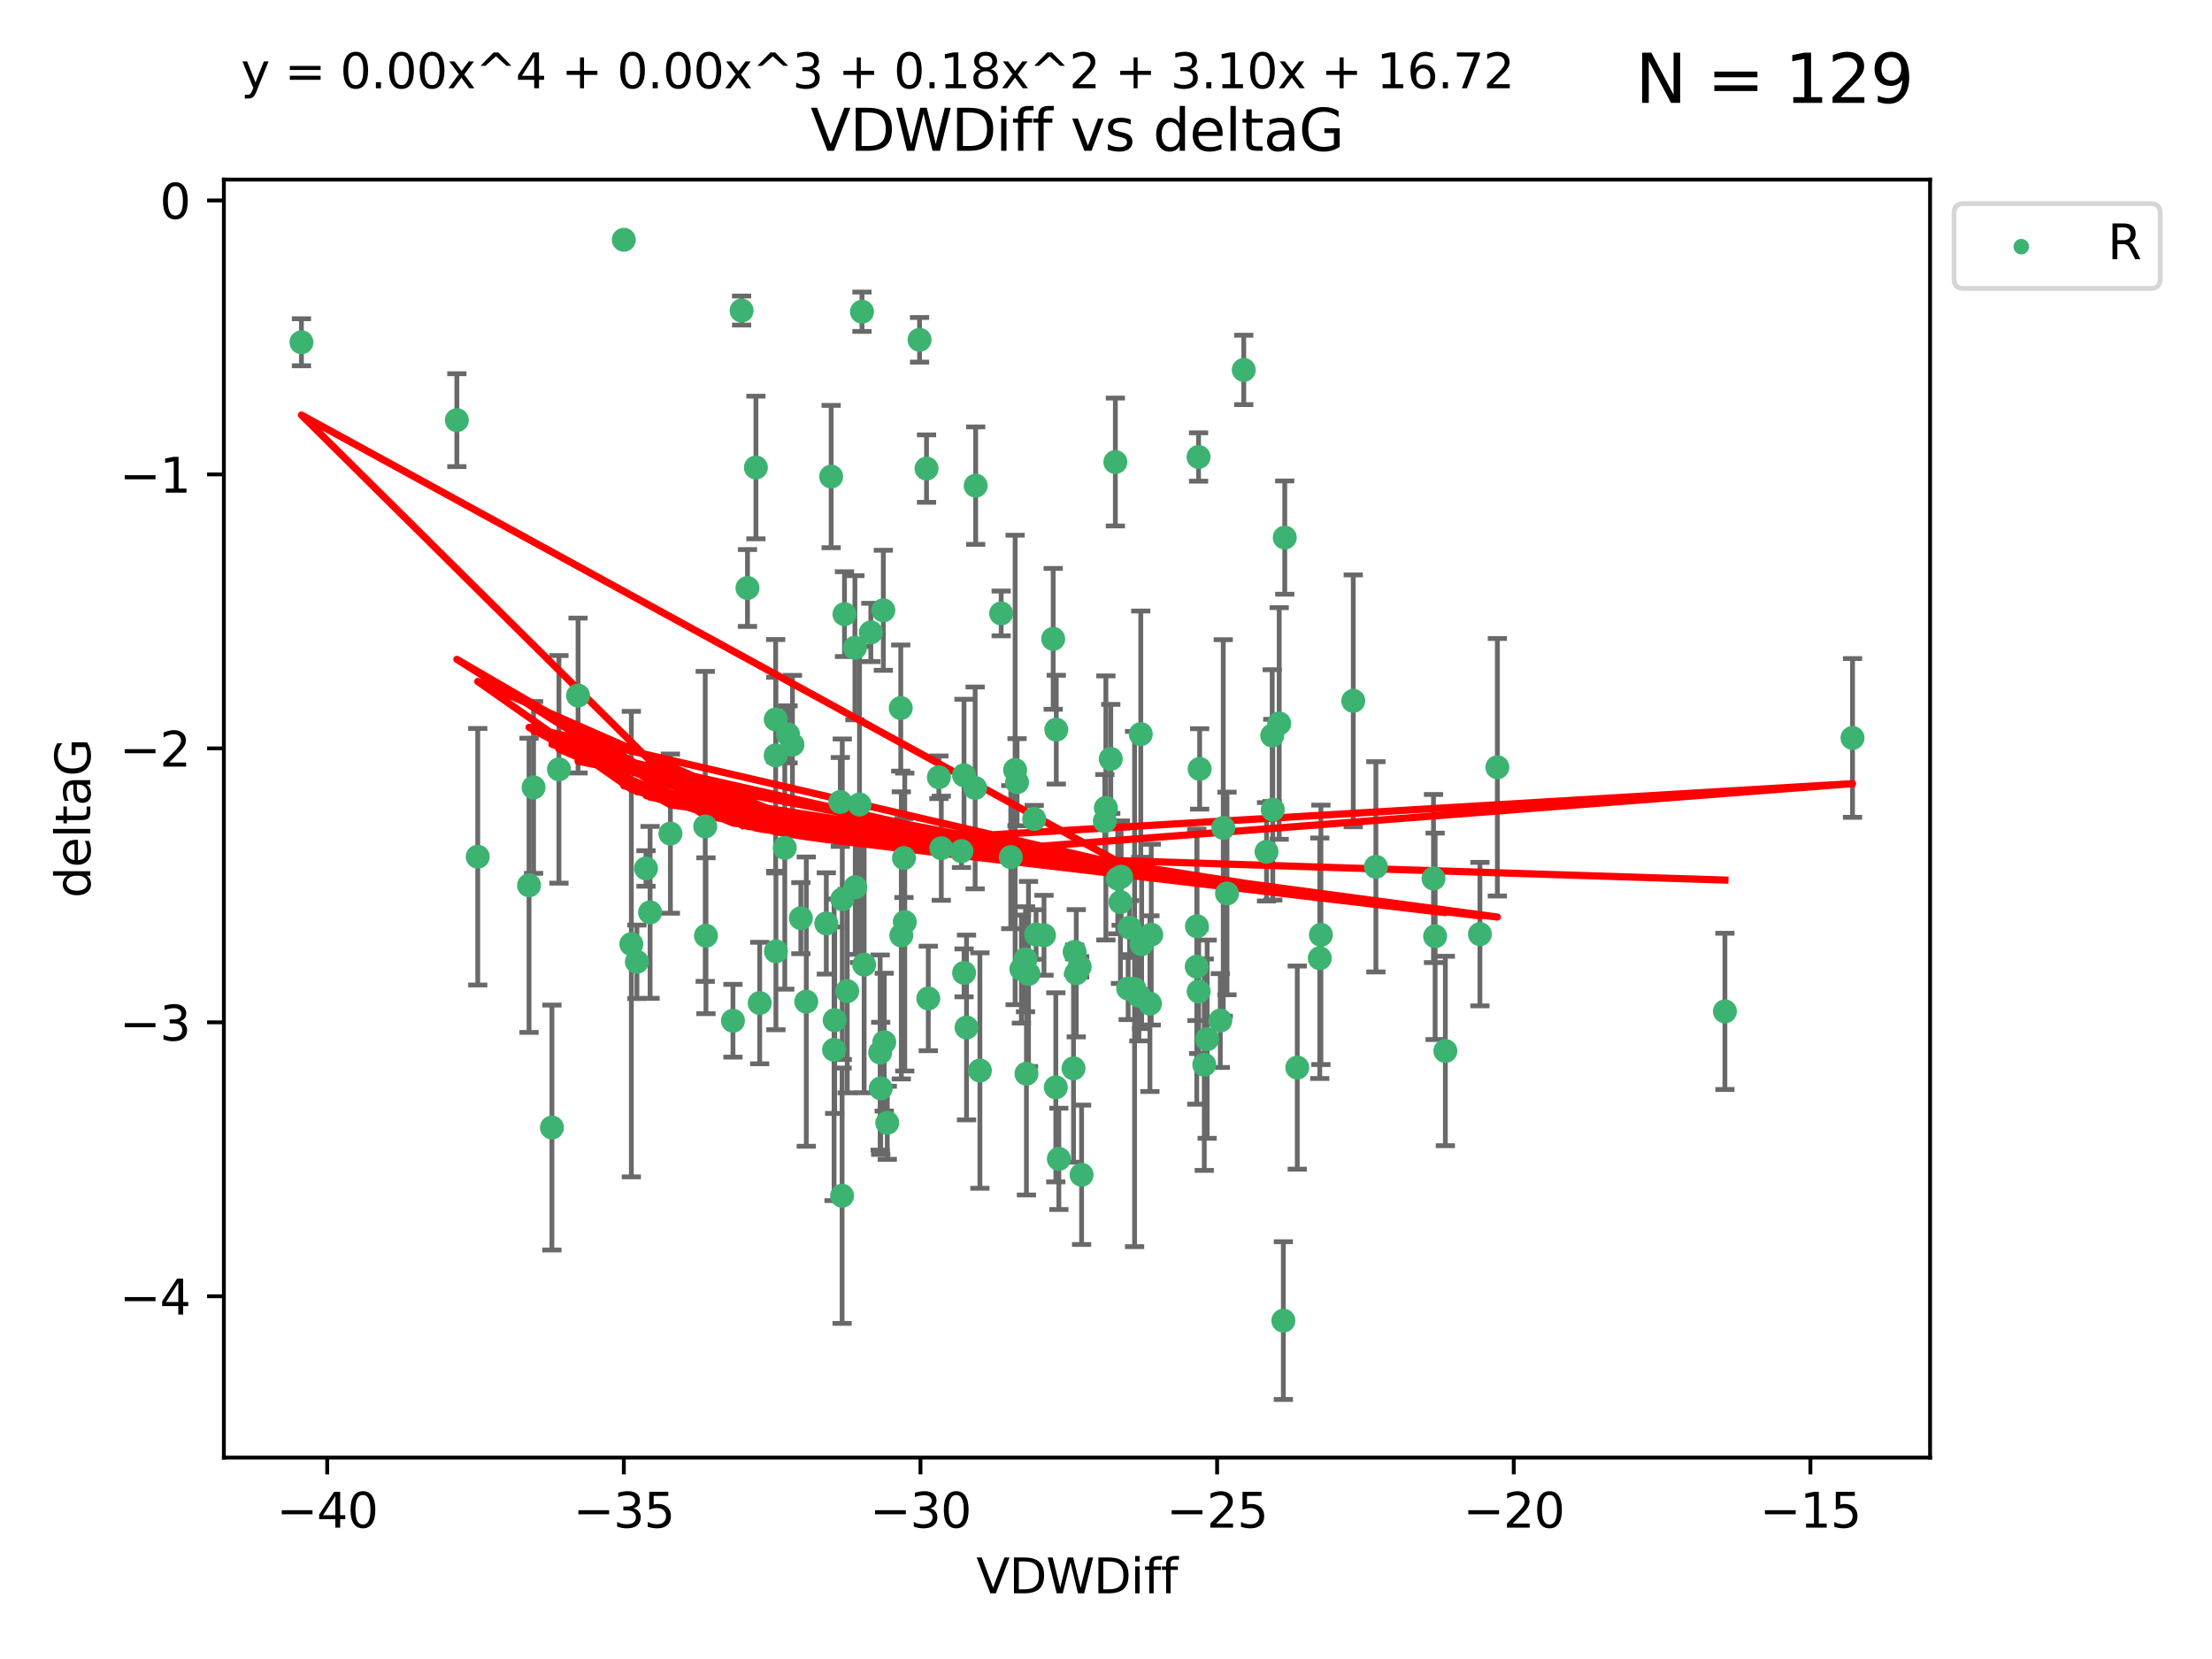 <?xml version="1.0" encoding="utf-8" standalone="no"?>
<!DOCTYPE svg PUBLIC "-//W3C//DTD SVG 1.1//EN"
  "http://www.w3.org/Graphics/SVG/1.1/DTD/svg11.dtd">
<svg xmlns:xlink="http://www.w3.org/1999/xlink" width="460.8pt" height="345.6pt" viewBox="0 0 460.8 345.6" xmlns="http://www.w3.org/2000/svg" version="1.1">
 <defs>
  <style type="text/css">*{stroke-linejoin: round; stroke-linecap: butt}</style>
 </defs>
 <g id="figure_1">
  <g id="patch_1">
   <path d="M 0 345.6 
L 460.8 345.6 
L 460.8 0 
L 0 0 
z
" style="fill: #ffffff"/>
  </g>
  <g id="axes_1">
   <g id="patch_2">
    <path d="M 46.64 303.64 
L 402.07 303.64 
L 402.07 37.411 
L 46.64 37.411 
z
" style="fill: #ffffff"/>
   </g>
   <g id="PathCollection_1">
    <defs>
     <path id="mf155788d18" d="M 0 1.118 
C 0.297 1.118 0.581 1 0.791 0.791 
C 1 0.581 1.118 0.297 1.118 0 
C 1.118 -0.297 1 -0.581 0.791 -0.791 
C 0.581 -1 0.297 -1.118 0 -1.118 
C -0.297 -1.118 -0.581 -1 -0.791 -0.791 
C -1 -0.581 -1.118 -0.297 -1.118 0 
C -1.118 0.297 -1 0.581 -0.791 0.791 
C -0.581 1 -0.297 1.118 0 1.118 
z
" style="stroke: #3cb371"/>
    </defs>
    <g clip-path="url(#p9fa2ac4be3)">
     <use xlink:href="#mf155788d18" x="154.49" y="64.695" style="fill: #3cb371; stroke: #3cb371"/>
     <use xlink:href="#mf155788d18" x="95.171" y="87.528" style="fill: #3cb371; stroke: #3cb371"/>
     <use xlink:href="#mf155788d18" x="147.065" y="194.932" style="fill: #3cb371; stroke: #3cb371"/>
     <use xlink:href="#mf155788d18" x="62.796" y="71.302" style="fill: #3cb371; stroke: #3cb371"/>
     <use xlink:href="#mf155788d18" x="235.313" y="193.235" style="fill: #3cb371; stroke: #3cb371"/>
     <use xlink:href="#mf155788d18" x="223.632" y="222.554" style="fill: #3cb371; stroke: #3cb371"/>
     <use xlink:href="#mf155788d18" x="114.977" y="234.887" style="fill: #3cb371; stroke: #3cb371"/>
     <use xlink:href="#mf155788d18" x="173.143" y="99.273" style="fill: #3cb371; stroke: #3cb371"/>
     <use xlink:href="#mf155788d18" x="183.353" y="219.259" style="fill: #3cb371; stroke: #3cb371"/>
     <use xlink:href="#mf155788d18" x="239.827" y="194.699" style="fill: #3cb371; stroke: #3cb371"/>
     <use xlink:href="#mf155788d18" x="179.052" y="167.595" style="fill: #3cb371; stroke: #3cb371"/>
     <use xlink:href="#mf155788d18" x="165.082" y="155.122" style="fill: #3cb371; stroke: #3cb371"/>
     <use xlink:href="#mf155788d18" x="267.639" y="111.988" style="fill: #3cb371; stroke: #3cb371"/>
     <use xlink:href="#mf155788d18" x="249.91" y="160.181" style="fill: #3cb371; stroke: #3cb371"/>
     <use xlink:href="#mf155788d18" x="139.656" y="173.656" style="fill: #3cb371; stroke: #3cb371"/>
     <use xlink:href="#mf155788d18" x="110.21" y="184.426" style="fill: #3cb371; stroke: #3cb371"/>
     <use xlink:href="#mf155788d18" x="237.823" y="196.692" style="fill: #3cb371; stroke: #3cb371"/>
     <use xlink:href="#mf155788d18" x="259.099" y="77.061" style="fill: #3cb371; stroke: #3cb371"/>
     <use xlink:href="#mf155788d18" x="263.843" y="177.444" style="fill: #3cb371; stroke: #3cb371"/>
     <use xlink:href="#mf155788d18" x="167.963" y="208.658" style="fill: #3cb371; stroke: #3cb371"/>
     <use xlink:href="#mf155788d18" x="251.471" y="216.479" style="fill: #3cb371; stroke: #3cb371"/>
     <use xlink:href="#mf155788d18" x="135.425" y="190.062" style="fill: #3cb371; stroke: #3cb371"/>
     <use xlink:href="#mf155788d18" x="201.344" y="214.043" style="fill: #3cb371; stroke: #3cb371"/>
     <use xlink:href="#mf155788d18" x="195.586" y="161.92" style="fill: #3cb371; stroke: #3cb371"/>
     <use xlink:href="#mf155788d18" x="237.249" y="207.441" style="fill: #3cb371; stroke: #3cb371"/>
     <use xlink:href="#mf155788d18" x="211.871" y="162.948" style="fill: #3cb371; stroke: #3cb371"/>
     <use xlink:href="#mf155788d18" x="193.379" y="207.991" style="fill: #3cb371; stroke: #3cb371"/>
     <use xlink:href="#mf155788d18" x="155.713" y="122.489" style="fill: #3cb371; stroke: #3cb371"/>
     <use xlink:href="#mf155788d18" x="131.52" y="196.677" style="fill: #3cb371; stroke: #3cb371"/>
     <use xlink:href="#mf155788d18" x="99.523" y="178.469" style="fill: #3cb371; stroke: #3cb371"/>
     <use xlink:href="#mf155788d18" x="175.424" y="249.091" style="fill: #3cb371; stroke: #3cb371"/>
     <use xlink:href="#mf155788d18" x="180.018" y="200.955" style="fill: #3cb371; stroke: #3cb371"/>
     <use xlink:href="#mf155788d18" x="249.345" y="192.955" style="fill: #3cb371; stroke: #3cb371"/>
     <use xlink:href="#mf155788d18" x="184.837" y="233.896" style="fill: #3cb371; stroke: #3cb371"/>
     <use xlink:href="#mf155788d18" x="158.261" y="208.95" style="fill: #3cb371; stroke: #3cb371"/>
     <use xlink:href="#mf155788d18" x="230.159" y="171.041" style="fill: #3cb371; stroke: #3cb371"/>
     <use xlink:href="#mf155788d18" x="172.135" y="192.37" style="fill: #3cb371; stroke: #3cb371"/>
     <use xlink:href="#mf155788d18" x="166.836" y="191.27" style="fill: #3cb371; stroke: #3cb371"/>
     <use xlink:href="#mf155788d18" x="134.574" y="180.916" style="fill: #3cb371; stroke: #3cb371"/>
     <use xlink:href="#mf155788d18" x="161.639" y="198.185" style="fill: #3cb371; stroke: #3cb371"/>
     <use xlink:href="#mf155788d18" x="175.46" y="187.325" style="fill: #3cb371; stroke: #3cb371"/>
     <use xlink:href="#mf155788d18" x="173.753" y="218.688" style="fill: #3cb371; stroke: #3cb371"/>
     <use xlink:href="#mf155788d18" x="129.954" y="49.953" style="fill: #3cb371; stroke: #3cb371"/>
     <use xlink:href="#mf155788d18" x="281.91" y="145.997" style="fill: #3cb371; stroke: #3cb371"/>
     <use xlink:href="#mf155788d18" x="200.822" y="161.501" style="fill: #3cb371; stroke: #3cb371"/>
     <use xlink:href="#mf155788d18" x="161.588" y="157.361" style="fill: #3cb371; stroke: #3cb371"/>
     <use xlink:href="#mf155788d18" x="203.253" y="101.169" style="fill: #3cb371; stroke: #3cb371"/>
     <use xlink:href="#mf155788d18" x="270.244" y="222.4" style="fill: #3cb371; stroke: #3cb371"/>
     <use xlink:href="#mf155788d18" x="161.601" y="149.873" style="fill: #3cb371; stroke: #3cb371"/>
     <use xlink:href="#mf155788d18" x="220.042" y="152.002" style="fill: #3cb371; stroke: #3cb371"/>
     <use xlink:href="#mf155788d18" x="239.552" y="209.079" style="fill: #3cb371; stroke: #3cb371"/>
     <use xlink:href="#mf155788d18" x="233.555" y="182.631" style="fill: #3cb371; stroke: #3cb371"/>
     <use xlink:href="#mf155788d18" x="225.315" y="244.73" style="fill: #3cb371; stroke: #3cb371"/>
     <use xlink:href="#mf155788d18" x="298.964" y="195.049" style="fill: #3cb371; stroke: #3cb371"/>
     <use xlink:href="#mf155788d18" x="301.093" y="218.938" style="fill: #3cb371; stroke: #3cb371"/>
     <use xlink:href="#mf155788d18" x="184.015" y="127.135" style="fill: #3cb371; stroke: #3cb371"/>
     <use xlink:href="#mf155788d18" x="265.147" y="168.669" style="fill: #3cb371; stroke: #3cb371"/>
     <use xlink:href="#mf155788d18" x="204.132" y="223.017" style="fill: #3cb371; stroke: #3cb371"/>
     <use xlink:href="#mf155788d18" x="188.312" y="178.742" style="fill: #3cb371; stroke: #3cb371"/>
     <use xlink:href="#mf155788d18" x="254.211" y="212.597" style="fill: #3cb371; stroke: #3cb371"/>
     <use xlink:href="#mf155788d18" x="146.914" y="172.155" style="fill: #3cb371; stroke: #3cb371"/>
     <use xlink:href="#mf155788d18" x="187.757" y="194.853" style="fill: #3cb371; stroke: #3cb371"/>
     <use xlink:href="#mf155788d18" x="200.836" y="202.666" style="fill: #3cb371; stroke: #3cb371"/>
     <use xlink:href="#mf155788d18" x="196.089" y="176.699" style="fill: #3cb371; stroke: #3cb371"/>
     <use xlink:href="#mf155788d18" x="223.866" y="198.296" style="fill: #3cb371; stroke: #3cb371"/>
     <use xlink:href="#mf155788d18" x="193.012" y="97.617" style="fill: #3cb371; stroke: #3cb371"/>
     <use xlink:href="#mf155788d18" x="232.35" y="96.247" style="fill: #3cb371; stroke: #3cb371"/>
     <use xlink:href="#mf155788d18" x="132.679" y="200.365" style="fill: #3cb371; stroke: #3cb371"/>
     <use xlink:href="#mf155788d18" x="250.873" y="221.79" style="fill: #3cb371; stroke: #3cb371"/>
     <use xlink:href="#mf155788d18" x="179.567" y="64.938" style="fill: #3cb371; stroke: #3cb371"/>
     <use xlink:href="#mf155788d18" x="175.051" y="167.063" style="fill: #3cb371; stroke: #3cb371"/>
     <use xlink:href="#mf155788d18" x="214.253" y="202.889" style="fill: #3cb371; stroke: #3cb371"/>
     <use xlink:href="#mf155788d18" x="187.644" y="147.498" style="fill: #3cb371; stroke: #3cb371"/>
     <use xlink:href="#mf155788d18" x="173.882" y="212.523" style="fill: #3cb371; stroke: #3cb371"/>
     <use xlink:href="#mf155788d18" x="286.624" y="180.572" style="fill: #3cb371; stroke: #3cb371"/>
     <use xlink:href="#mf155788d18" x="163.483" y="176.631" style="fill: #3cb371; stroke: #3cb371"/>
     <use xlink:href="#mf155788d18" x="232.854" y="183.025" style="fill: #3cb371; stroke: #3cb371"/>
     <use xlink:href="#mf155788d18" x="120.419" y="144.891" style="fill: #3cb371; stroke: #3cb371"/>
     <use xlink:href="#mf155788d18" x="237.646" y="152.931" style="fill: #3cb371; stroke: #3cb371"/>
     <use xlink:href="#mf155788d18" x="233.408" y="187.935" style="fill: #3cb371; stroke: #3cb371"/>
     <use xlink:href="#mf155788d18" x="181.41" y="131.749" style="fill: #3cb371; stroke: #3cb371"/>
     <use xlink:href="#mf155788d18" x="111.152" y="164.036" style="fill: #3cb371; stroke: #3cb371"/>
     <use xlink:href="#mf155788d18" x="183.471" y="226.725" style="fill: #3cb371; stroke: #3cb371"/>
     <use xlink:href="#mf155788d18" x="116.439" y="160.267" style="fill: #3cb371; stroke: #3cb371"/>
     <use xlink:href="#mf155788d18" x="152.688" y="212.64" style="fill: #3cb371; stroke: #3cb371"/>
     <use xlink:href="#mf155788d18" x="235.018" y="205.928" style="fill: #3cb371; stroke: #3cb371"/>
     <use xlink:href="#mf155788d18" x="208.563" y="127.791" style="fill: #3cb371; stroke: #3cb371"/>
     <use xlink:href="#mf155788d18" x="274.932" y="199.622" style="fill: #3cb371; stroke: #3cb371"/>
     <use xlink:href="#mf155788d18" x="164.165" y="152.989" style="fill: #3cb371; stroke: #3cb371"/>
     <use xlink:href="#mf155788d18" x="249.706" y="206.532" style="fill: #3cb371; stroke: #3cb371"/>
     <use xlink:href="#mf155788d18" x="176.492" y="206.468" style="fill: #3cb371; stroke: #3cb371"/>
     <use xlink:href="#mf155788d18" x="254.826" y="172.467" style="fill: #3cb371; stroke: #3cb371"/>
     <use xlink:href="#mf155788d18" x="298.626" y="183.014" style="fill: #3cb371; stroke: #3cb371"/>
     <use xlink:href="#mf155788d18" x="175.922" y="127.938" style="fill: #3cb371; stroke: #3cb371"/>
     <use xlink:href="#mf155788d18" x="178.09" y="134.94" style="fill: #3cb371; stroke: #3cb371"/>
     <use xlink:href="#mf155788d18" x="215.439" y="170.603" style="fill: #3cb371; stroke: #3cb371"/>
     <use xlink:href="#mf155788d18" x="265.027" y="153.228" style="fill: #3cb371; stroke: #3cb371"/>
     <use xlink:href="#mf155788d18" x="188.479" y="192.078" style="fill: #3cb371; stroke: #3cb371"/>
     <use xlink:href="#mf155788d18" x="249.306" y="201.375" style="fill: #3cb371; stroke: #3cb371"/>
     <use xlink:href="#mf155788d18" x="210.564" y="178.555" style="fill: #3cb371; stroke: #3cb371"/>
     <use xlink:href="#mf155788d18" x="217.485" y="194.834" style="fill: #3cb371; stroke: #3cb371"/>
     <use xlink:href="#mf155788d18" x="157.469" y="97.389" style="fill: #3cb371; stroke: #3cb371"/>
     <use xlink:href="#mf155788d18" x="308.297" y="194.593" style="fill: #3cb371; stroke: #3cb371"/>
     <use xlink:href="#mf155788d18" x="236.353" y="206.029" style="fill: #3cb371; stroke: #3cb371"/>
     <use xlink:href="#mf155788d18" x="311.926" y="159.834" style="fill: #3cb371; stroke: #3cb371"/>
     <use xlink:href="#mf155788d18" x="191.563" y="70.788" style="fill: #3cb371; stroke: #3cb371"/>
     <use xlink:href="#mf155788d18" x="219.947" y="226.509" style="fill: #3cb371; stroke: #3cb371"/>
     <use xlink:href="#mf155788d18" x="211.467" y="160.398" style="fill: #3cb371; stroke: #3cb371"/>
     <use xlink:href="#mf155788d18" x="249.681" y="95.198" style="fill: #3cb371; stroke: #3cb371"/>
     <use xlink:href="#mf155788d18" x="275.169" y="194.745" style="fill: #3cb371; stroke: #3cb371"/>
     <use xlink:href="#mf155788d18" x="267.347" y="275.107" style="fill: #3cb371; stroke: #3cb371"/>
     <use xlink:href="#mf155788d18" x="230.376" y="168.305" style="fill: #3cb371; stroke: #3cb371"/>
     <use xlink:href="#mf155788d18" x="178.17" y="184.817" style="fill: #3cb371; stroke: #3cb371"/>
     <use xlink:href="#mf155788d18" x="385.914" y="153.726" style="fill: #3cb371; stroke: #3cb371"/>
     <use xlink:href="#mf155788d18" x="200.293" y="177.309" style="fill: #3cb371; stroke: #3cb371"/>
     <use xlink:href="#mf155788d18" x="219.399" y="133.085" style="fill: #3cb371; stroke: #3cb371"/>
     <use xlink:href="#mf155788d18" x="224.204" y="202.746" style="fill: #3cb371; stroke: #3cb371"/>
     <use xlink:href="#mf155788d18" x="212.773" y="201.877" style="fill: #3cb371; stroke: #3cb371"/>
     <use xlink:href="#mf155788d18" x="266.482" y="150.708" style="fill: #3cb371; stroke: #3cb371"/>
     <use xlink:href="#mf155788d18" x="255.607" y="186.123" style="fill: #3cb371; stroke: #3cb371"/>
     <use xlink:href="#mf155788d18" x="224.915" y="201.4" style="fill: #3cb371; stroke: #3cb371"/>
     <use xlink:href="#mf155788d18" x="220.579" y="241.412" style="fill: #3cb371; stroke: #3cb371"/>
     <use xlink:href="#mf155788d18" x="184.2" y="217.1" style="fill: #3cb371; stroke: #3cb371"/>
     <use xlink:href="#mf155788d18" x="213.637" y="199.83" style="fill: #3cb371; stroke: #3cb371"/>
     <use xlink:href="#mf155788d18" x="215.836" y="194.674" style="fill: #3cb371; stroke: #3cb371"/>
     <use xlink:href="#mf155788d18" x="203.141" y="164.139" style="fill: #3cb371; stroke: #3cb371"/>
     <use xlink:href="#mf155788d18" x="231.392" y="158.09" style="fill: #3cb371; stroke: #3cb371"/>
     <use xlink:href="#mf155788d18" x="213.826" y="223.673" style="fill: #3cb371; stroke: #3cb371"/>
     <use xlink:href="#mf155788d18" x="359.33" y="210.689" style="fill: #3cb371; stroke: #3cb371"/>
    </g>
   </g>
   <g id="matplotlib.axis_1">
    <g id="xtick_1">
     <g id="line2d_1">
      <defs>
       <path id="m0fcd0784e7" d="M 0 0 
L 0 3.5 
" style="stroke: #000000; stroke-width: 0.8"/>
      </defs>
      <g>
       <use xlink:href="#m0fcd0784e7" x="68.161" y="303.64" style="stroke: #000000; stroke-width: 0.8"/>
      </g>
     </g>
     <g id="text_1">
      <!-- −40 -->
      <g transform="translate(57.609 318.238)scale(0.1 -0.1)">
       <defs>
        <path id="DejaVuSans-2212" d="M 678 2272 
L 4684 2272 
L 4684 1741 
L 678 1741 
L 678 2272 
z
" transform="scale(0.016)"/>
        <path id="DejaVuSans-34" d="M 2419 4116 
L 825 1625 
L 2419 1625 
L 2419 4116 
z
M 2253 4666 
L 3047 4666 
L 3047 1625 
L 3713 1625 
L 3713 1100 
L 3047 1100 
L 3047 0 
L 2419 0 
L 2419 1100 
L 313 1100 
L 313 1709 
L 2253 4666 
z
" transform="scale(0.016)"/>
        <path id="DejaVuSans-30" d="M 2034 4250 
Q 1547 4250 1301 3770 
Q 1056 3291 1056 2328 
Q 1056 1369 1301 889 
Q 1547 409 2034 409 
Q 2525 409 2770 889 
Q 3016 1369 3016 2328 
Q 3016 3291 2770 3770 
Q 2525 4250 2034 4250 
z
M 2034 4750 
Q 2819 4750 3233 4129 
Q 3647 3509 3647 2328 
Q 3647 1150 3233 529 
Q 2819 -91 2034 -91 
Q 1250 -91 836 529 
Q 422 1150 422 2328 
Q 422 3509 836 4129 
Q 1250 4750 2034 4750 
z
" transform="scale(0.016)"/>
       </defs>
       <use xlink:href="#DejaVuSans-2212"/>
       <use xlink:href="#DejaVuSans-34" x="83.789"/>
       <use xlink:href="#DejaVuSans-30" x="147.412"/>
      </g>
     </g>
    </g>
    <g id="xtick_2">
     <g id="line2d_2">
      <g>
       <use xlink:href="#m0fcd0784e7" x="129.956" y="303.64" style="stroke: #000000; stroke-width: 0.8"/>
      </g>
     </g>
     <g id="text_2">
      <!-- −35 -->
      <g transform="translate(119.404 318.238)scale(0.1 -0.1)">
       <defs>
        <path id="DejaVuSans-33" d="M 2597 2516 
Q 3050 2419 3304 2112 
Q 3559 1806 3559 1356 
Q 3559 666 3084 287 
Q 2609 -91 1734 -91 
Q 1441 -91 1130 -33 
Q 819 25 488 141 
L 488 750 
Q 750 597 1062 519 
Q 1375 441 1716 441 
Q 2309 441 2620 675 
Q 2931 909 2931 1356 
Q 2931 1769 2642 2001 
Q 2353 2234 1838 2234 
L 1294 2234 
L 1294 2753 
L 1863 2753 
Q 2328 2753 2575 2939 
Q 2822 3125 2822 3475 
Q 2822 3834 2567 4026 
Q 2313 4219 1838 4219 
Q 1578 4219 1281 4162 
Q 984 4106 628 3988 
L 628 4550 
Q 988 4650 1302 4700 
Q 1616 4750 1894 4750 
Q 2613 4750 3031 4423 
Q 3450 4097 3450 3541 
Q 3450 3153 3228 2886 
Q 3006 2619 2597 2516 
z
" transform="scale(0.016)"/>
        <path id="DejaVuSans-35" d="M 691 4666 
L 3169 4666 
L 3169 4134 
L 1269 4134 
L 1269 2991 
Q 1406 3038 1543 3061 
Q 1681 3084 1819 3084 
Q 2600 3084 3056 2656 
Q 3513 2228 3513 1497 
Q 3513 744 3044 326 
Q 2575 -91 1722 -91 
Q 1428 -91 1123 -41 
Q 819 9 494 109 
L 494 744 
Q 775 591 1075 516 
Q 1375 441 1709 441 
Q 2250 441 2565 725 
Q 2881 1009 2881 1497 
Q 2881 1984 2565 2268 
Q 2250 2553 1709 2553 
Q 1456 2553 1204 2497 
Q 953 2441 691 2322 
L 691 4666 
z
" transform="scale(0.016)"/>
       </defs>
       <use xlink:href="#DejaVuSans-2212"/>
       <use xlink:href="#DejaVuSans-33" x="83.789"/>
       <use xlink:href="#DejaVuSans-35" x="147.412"/>
      </g>
     </g>
    </g>
    <g id="xtick_3">
     <g id="line2d_3">
      <g>
       <use xlink:href="#m0fcd0784e7" x="191.752" y="303.64" style="stroke: #000000; stroke-width: 0.8"/>
      </g>
     </g>
     <g id="text_3">
      <!-- −30 -->
      <g transform="translate(181.199 318.238)scale(0.1 -0.1)">
       <use xlink:href="#DejaVuSans-2212"/>
       <use xlink:href="#DejaVuSans-33" x="83.789"/>
       <use xlink:href="#DejaVuSans-30" x="147.412"/>
      </g>
     </g>
    </g>
    <g id="xtick_4">
     <g id="line2d_4">
      <g>
       <use xlink:href="#m0fcd0784e7" x="253.547" y="303.64" style="stroke: #000000; stroke-width: 0.8"/>
      </g>
     </g>
     <g id="text_4">
      <!-- −25 -->
      <g transform="translate(242.995 318.238)scale(0.1 -0.1)">
       <defs>
        <path id="DejaVuSans-32" d="M 1228 531 
L 3431 531 
L 3431 0 
L 469 0 
L 469 531 
Q 828 903 1448 1529 
Q 2069 2156 2228 2338 
Q 2531 2678 2651 2914 
Q 2772 3150 2772 3378 
Q 2772 3750 2511 3984 
Q 2250 4219 1831 4219 
Q 1534 4219 1204 4116 
Q 875 4013 500 3803 
L 500 4441 
Q 881 4594 1212 4672 
Q 1544 4750 1819 4750 
Q 2544 4750 2975 4387 
Q 3406 4025 3406 3419 
Q 3406 3131 3298 2873 
Q 3191 2616 2906 2266 
Q 2828 2175 2409 1742 
Q 1991 1309 1228 531 
z
" transform="scale(0.016)"/>
       </defs>
       <use xlink:href="#DejaVuSans-2212"/>
       <use xlink:href="#DejaVuSans-32" x="83.789"/>
       <use xlink:href="#DejaVuSans-35" x="147.412"/>
      </g>
     </g>
    </g>
    <g id="xtick_5">
     <g id="line2d_5">
      <g>
       <use xlink:href="#m0fcd0784e7" x="315.343" y="303.64" style="stroke: #000000; stroke-width: 0.8"/>
      </g>
     </g>
     <g id="text_5">
      <!-- −20 -->
      <g transform="translate(304.79 318.238)scale(0.1 -0.1)">
       <use xlink:href="#DejaVuSans-2212"/>
       <use xlink:href="#DejaVuSans-32" x="83.789"/>
       <use xlink:href="#DejaVuSans-30" x="147.412"/>
      </g>
     </g>
    </g>
    <g id="xtick_6">
     <g id="line2d_6">
      <g>
       <use xlink:href="#m0fcd0784e7" x="377.138" y="303.64" style="stroke: #000000; stroke-width: 0.8"/>
      </g>
     </g>
     <g id="text_6">
      <!-- −15 -->
      <g transform="translate(366.586 318.238)scale(0.1 -0.1)">
       <defs>
        <path id="DejaVuSans-31" d="M 794 531 
L 1825 531 
L 1825 4091 
L 703 3866 
L 703 4441 
L 1819 4666 
L 2450 4666 
L 2450 531 
L 3481 531 
L 3481 0 
L 794 0 
L 794 531 
z
" transform="scale(0.016)"/>
       </defs>
       <use xlink:href="#DejaVuSans-2212"/>
       <use xlink:href="#DejaVuSans-31" x="83.789"/>
       <use xlink:href="#DejaVuSans-35" x="147.412"/>
      </g>
     </g>
    </g>
    <g id="text_7">
     <!-- VDWDiff -->
     <g transform="translate(203.382 331.917)scale(0.1 -0.1)">
      <defs>
       <path id="DejaVuSans-56" d="M 1831 0 
L 50 4666 
L 709 4666 
L 2188 738 
L 3669 4666 
L 4325 4666 
L 2547 0 
L 1831 0 
z
" transform="scale(0.016)"/>
       <path id="DejaVuSans-44" d="M 1259 4147 
L 1259 519 
L 2022 519 
Q 2988 519 3436 956 
Q 3884 1394 3884 2338 
Q 3884 3275 3436 3711 
Q 2988 4147 2022 4147 
L 1259 4147 
z
M 628 4666 
L 1925 4666 
Q 3281 4666 3915 4102 
Q 4550 3538 4550 2338 
Q 4550 1131 3912 565 
Q 3275 0 1925 0 
L 628 0 
L 628 4666 
z
" transform="scale(0.016)"/>
       <path id="DejaVuSans-57" d="M 213 4666 
L 850 4666 
L 1831 722 
L 2809 4666 
L 3519 4666 
L 4500 722 
L 5478 4666 
L 6119 4666 
L 4947 0 
L 4153 0 
L 3169 4050 
L 2175 0 
L 1381 0 
L 213 4666 
z
" transform="scale(0.016)"/>
       <path id="DejaVuSans-69" d="M 603 3500 
L 1178 3500 
L 1178 0 
L 603 0 
L 603 3500 
z
M 603 4863 
L 1178 4863 
L 1178 4134 
L 603 4134 
L 603 4863 
z
" transform="scale(0.016)"/>
       <path id="DejaVuSans-66" d="M 2375 4863 
L 2375 4384 
L 1825 4384 
Q 1516 4384 1395 4259 
Q 1275 4134 1275 3809 
L 1275 3500 
L 2222 3500 
L 2222 3053 
L 1275 3053 
L 1275 0 
L 697 0 
L 697 3053 
L 147 3053 
L 147 3500 
L 697 3500 
L 697 3744 
Q 697 4328 969 4595 
Q 1241 4863 1831 4863 
L 2375 4863 
z
" transform="scale(0.016)"/>
      </defs>
      <use xlink:href="#DejaVuSans-56"/>
      <use xlink:href="#DejaVuSans-44" x="68.408"/>
      <use xlink:href="#DejaVuSans-57" x="145.41"/>
      <use xlink:href="#DejaVuSans-44" x="244.287"/>
      <use xlink:href="#DejaVuSans-69" x="321.289"/>
      <use xlink:href="#DejaVuSans-66" x="349.072"/>
      <use xlink:href="#DejaVuSans-66" x="384.277"/>
     </g>
    </g>
   </g>
   <g id="matplotlib.axis_2">
    <g id="ytick_1">
     <g id="line2d_7">
      <defs>
       <path id="m0575fee3b3" d="M 0 0 
L -3.5 0 
" style="stroke: #000000; stroke-width: 0.8"/>
      </defs>
      <g>
       <use xlink:href="#m0575fee3b3" x="46.64" y="270.038" style="stroke: #000000; stroke-width: 0.8"/>
      </g>
     </g>
     <g id="text_8">
      <!-- −4 -->
      <g transform="translate(24.898 273.837)scale(0.1 -0.1)">
       <use xlink:href="#DejaVuSans-2212"/>
       <use xlink:href="#DejaVuSans-34" x="83.789"/>
      </g>
     </g>
    </g>
    <g id="ytick_2">
     <g id="line2d_8">
      <g>
       <use xlink:href="#m0575fee3b3" x="46.64" y="212.969" style="stroke: #000000; stroke-width: 0.8"/>
      </g>
     </g>
     <g id="text_9">
      <!-- −3 -->
      <g transform="translate(24.898 216.768)scale(0.1 -0.1)">
       <use xlink:href="#DejaVuSans-2212"/>
       <use xlink:href="#DejaVuSans-33" x="83.789"/>
      </g>
     </g>
    </g>
    <g id="ytick_3">
     <g id="line2d_9">
      <g>
       <use xlink:href="#m0575fee3b3" x="46.64" y="155.9" style="stroke: #000000; stroke-width: 0.8"/>
      </g>
     </g>
     <g id="text_10">
      <!-- −2 -->
      <g transform="translate(24.898 159.699)scale(0.1 -0.1)">
       <use xlink:href="#DejaVuSans-2212"/>
       <use xlink:href="#DejaVuSans-32" x="83.789"/>
      </g>
     </g>
    </g>
    <g id="ytick_4">
     <g id="line2d_10">
      <g>
       <use xlink:href="#m0575fee3b3" x="46.64" y="98.831" style="stroke: #000000; stroke-width: 0.8"/>
      </g>
     </g>
     <g id="text_11">
      <!-- −1 -->
      <g transform="translate(24.898 102.63)scale(0.1 -0.1)">
       <use xlink:href="#DejaVuSans-2212"/>
       <use xlink:href="#DejaVuSans-31" x="83.789"/>
      </g>
     </g>
    </g>
    <g id="ytick_5">
     <g id="line2d_11">
      <g>
       <use xlink:href="#m0575fee3b3" x="46.64" y="41.762" style="stroke: #000000; stroke-width: 0.8"/>
      </g>
     </g>
     <g id="text_12">
      <!-- 0 -->
      <g transform="translate(33.278 45.561)scale(0.1 -0.1)">
       <use xlink:href="#DejaVuSans-30"/>
      </g>
     </g>
    </g>
    <g id="text_13">
     <!-- deltaG -->
     <g transform="translate(18.818 187.064)rotate(-90)scale(0.1 -0.1)">
      <defs>
       <path id="DejaVuSans-64" d="M 2906 2969 
L 2906 4863 
L 3481 4863 
L 3481 0 
L 2906 0 
L 2906 525 
Q 2725 213 2448 61 
Q 2172 -91 1784 -91 
Q 1150 -91 751 415 
Q 353 922 353 1747 
Q 353 2572 751 3078 
Q 1150 3584 1784 3584 
Q 2172 3584 2448 3432 
Q 2725 3281 2906 2969 
z
M 947 1747 
Q 947 1113 1208 752 
Q 1469 391 1925 391 
Q 2381 391 2643 752 
Q 2906 1113 2906 1747 
Q 2906 2381 2643 2742 
Q 2381 3103 1925 3103 
Q 1469 3103 1208 2742 
Q 947 2381 947 1747 
z
" transform="scale(0.016)"/>
       <path id="DejaVuSans-65" d="M 3597 1894 
L 3597 1613 
L 953 1613 
Q 991 1019 1311 708 
Q 1631 397 2203 397 
Q 2534 397 2845 478 
Q 3156 559 3463 722 
L 3463 178 
Q 3153 47 2828 -22 
Q 2503 -91 2169 -91 
Q 1331 -91 842 396 
Q 353 884 353 1716 
Q 353 2575 817 3079 
Q 1281 3584 2069 3584 
Q 2775 3584 3186 3129 
Q 3597 2675 3597 1894 
z
M 3022 2063 
Q 3016 2534 2758 2815 
Q 2500 3097 2075 3097 
Q 1594 3097 1305 2825 
Q 1016 2553 972 2059 
L 3022 2063 
z
" transform="scale(0.016)"/>
       <path id="DejaVuSans-6c" d="M 603 4863 
L 1178 4863 
L 1178 0 
L 603 0 
L 603 4863 
z
" transform="scale(0.016)"/>
       <path id="DejaVuSans-74" d="M 1172 4494 
L 1172 3500 
L 2356 3500 
L 2356 3053 
L 1172 3053 
L 1172 1153 
Q 1172 725 1289 603 
Q 1406 481 1766 481 
L 2356 481 
L 2356 0 
L 1766 0 
Q 1100 0 847 248 
Q 594 497 594 1153 
L 594 3053 
L 172 3053 
L 172 3500 
L 594 3500 
L 594 4494 
L 1172 4494 
z
" transform="scale(0.016)"/>
       <path id="DejaVuSans-61" d="M 2194 1759 
Q 1497 1759 1228 1600 
Q 959 1441 959 1056 
Q 959 750 1161 570 
Q 1363 391 1709 391 
Q 2188 391 2477 730 
Q 2766 1069 2766 1631 
L 2766 1759 
L 2194 1759 
z
M 3341 1997 
L 3341 0 
L 2766 0 
L 2766 531 
Q 2569 213 2275 61 
Q 1981 -91 1556 -91 
Q 1019 -91 701 211 
Q 384 513 384 1019 
Q 384 1609 779 1909 
Q 1175 2209 1959 2209 
L 2766 2209 
L 2766 2266 
Q 2766 2663 2505 2880 
Q 2244 3097 1772 3097 
Q 1472 3097 1187 3025 
Q 903 2953 641 2809 
L 641 3341 
Q 956 3463 1253 3523 
Q 1550 3584 1831 3584 
Q 2591 3584 2966 3190 
Q 3341 2797 3341 1997 
z
" transform="scale(0.016)"/>
       <path id="DejaVuSans-47" d="M 3809 666 
L 3809 1919 
L 2778 1919 
L 2778 2438 
L 4434 2438 
L 4434 434 
Q 4069 175 3628 42 
Q 3188 -91 2688 -91 
Q 1594 -91 976 548 
Q 359 1188 359 2328 
Q 359 3472 976 4111 
Q 1594 4750 2688 4750 
Q 3144 4750 3555 4637 
Q 3966 4525 4313 4306 
L 4313 3634 
Q 3963 3931 3569 4081 
Q 3175 4231 2741 4231 
Q 1884 4231 1454 3753 
Q 1025 3275 1025 2328 
Q 1025 1384 1454 906 
Q 1884 428 2741 428 
Q 3075 428 3337 486 
Q 3600 544 3809 666 
z
" transform="scale(0.016)"/>
      </defs>
      <use xlink:href="#DejaVuSans-64"/>
      <use xlink:href="#DejaVuSans-65" x="63.477"/>
      <use xlink:href="#DejaVuSans-6c" x="125"/>
      <use xlink:href="#DejaVuSans-74" x="152.783"/>
      <use xlink:href="#DejaVuSans-61" x="191.992"/>
      <use xlink:href="#DejaVuSans-47" x="253.271"/>
     </g>
    </g>
   </g>
   <g id="LineCollection_1">
    <path d="M 154.49 67.716 
L 154.49 61.675 
" clip-path="url(#p9fa2ac4be3)" style="fill: none; stroke: #696969"/>
    <path d="M 95.171 97.201 
L 95.171 77.856 
" clip-path="url(#p9fa2ac4be3)" style="fill: none; stroke: #696969"/>
    <path d="M 147.065 211.165 
L 147.065 178.699 
" clip-path="url(#p9fa2ac4be3)" style="fill: none; stroke: #696969"/>
    <path d="M 62.796 76.198 
L 62.796 66.406 
" clip-path="url(#p9fa2ac4be3)" style="fill: none; stroke: #696969"/>
    <path d="M 235.313 198.865 
L 235.313 187.605 
" clip-path="url(#p9fa2ac4be3)" style="fill: none; stroke: #696969"/>
    <path d="M 223.632 242.104 
L 223.632 203.004 
" clip-path="url(#p9fa2ac4be3)" style="fill: none; stroke: #696969"/>
    <path d="M 114.977 260.399 
L 114.977 209.375 
" clip-path="url(#p9fa2ac4be3)" style="fill: none; stroke: #696969"/>
    <path d="M 173.143 114.094 
L 173.143 84.453 
" clip-path="url(#p9fa2ac4be3)" style="fill: none; stroke: #696969"/>
    <path d="M 183.353 239.582 
L 183.353 198.935 
" clip-path="url(#p9fa2ac4be3)" style="fill: none; stroke: #696969"/>
    <path d="M 239.827 213.532 
L 239.827 175.866 
" clip-path="url(#p9fa2ac4be3)" style="fill: none; stroke: #696969"/>
    <path d="M 179.052 200.513 
L 179.052 134.676 
" clip-path="url(#p9fa2ac4be3)" style="fill: none; stroke: #696969"/>
    <path d="M 165.082 169.551 
L 165.082 140.692 
" clip-path="url(#p9fa2ac4be3)" style="fill: none; stroke: #696969"/>
    <path d="M 267.639 123.783 
L 267.639 100.193 
" clip-path="url(#p9fa2ac4be3)" style="fill: none; stroke: #696969"/>
    <path d="M 249.91 168.559 
L 249.91 151.803 
" clip-path="url(#p9fa2ac4be3)" style="fill: none; stroke: #696969"/>
    <path d="M 139.656 190.236 
L 139.656 157.076 
" clip-path="url(#p9fa2ac4be3)" style="fill: none; stroke: #696969"/>
    <path d="M 110.21 215.069 
L 110.21 153.783 
" clip-path="url(#p9fa2ac4be3)" style="fill: none; stroke: #696969"/>
    <path d="M 237.823 214.266 
L 237.823 179.119 
" clip-path="url(#p9fa2ac4be3)" style="fill: none; stroke: #696969"/>
    <path d="M 259.099 84.288 
L 259.099 69.834 
" clip-path="url(#p9fa2ac4be3)" style="fill: none; stroke: #696969"/>
    <path d="M 263.843 187.697 
L 263.843 167.19 
" clip-path="url(#p9fa2ac4be3)" style="fill: none; stroke: #696969"/>
    <path d="M 167.963 238.79 
L 167.963 178.525 
" clip-path="url(#p9fa2ac4be3)" style="fill: none; stroke: #696969"/>
    <path d="M 251.471 237.126 
L 251.471 195.832 
" clip-path="url(#p9fa2ac4be3)" style="fill: none; stroke: #696969"/>
    <path d="M 135.425 207.965 
L 135.425 172.159 
" clip-path="url(#p9fa2ac4be3)" style="fill: none; stroke: #696969"/>
    <path d="M 201.344 233.293 
L 201.344 194.793 
" clip-path="url(#p9fa2ac4be3)" style="fill: none; stroke: #696969"/>
    <path d="M 195.586 166.356 
L 195.586 157.484 
" clip-path="url(#p9fa2ac4be3)" style="fill: none; stroke: #696969"/>
    <path d="M 237.249 216.842 
L 237.249 198.039 
" clip-path="url(#p9fa2ac4be3)" style="fill: none; stroke: #696969"/>
    <path d="M 211.871 172.019 
L 211.871 153.877 
" clip-path="url(#p9fa2ac4be3)" style="fill: none; stroke: #696969"/>
    <path d="M 193.379 218.88 
L 193.379 197.103 
" clip-path="url(#p9fa2ac4be3)" style="fill: none; stroke: #696969"/>
    <path d="M 155.713 130.498 
L 155.713 114.479 
" clip-path="url(#p9fa2ac4be3)" style="fill: none; stroke: #696969"/>
    <path d="M 131.52 245.168 
L 131.52 148.187 
" clip-path="url(#p9fa2ac4be3)" style="fill: none; stroke: #696969"/>
    <path d="M 99.523 205.188 
L 99.523 151.75 
" clip-path="url(#p9fa2ac4be3)" style="fill: none; stroke: #696969"/>
    <path d="M 175.424 275.689 
L 175.424 222.493 
" clip-path="url(#p9fa2ac4be3)" style="fill: none; stroke: #696969"/>
    <path d="M 180.018 227.642 
L 180.018 174.268 
" clip-path="url(#p9fa2ac4be3)" style="fill: none; stroke: #696969"/>
    <path d="M 249.345 212.597 
L 249.345 173.313 
" clip-path="url(#p9fa2ac4be3)" style="fill: none; stroke: #696969"/>
    <path d="M 184.837 241.51 
L 184.837 226.283 
" clip-path="url(#p9fa2ac4be3)" style="fill: none; stroke: #696969"/>
    <path d="M 158.261 221.61 
L 158.261 196.291 
" clip-path="url(#p9fa2ac4be3)" style="fill: none; stroke: #696969"/>
    <path d="M 230.159 180.736 
L 230.159 161.346 
" clip-path="url(#p9fa2ac4be3)" style="fill: none; stroke: #696969"/>
    <path d="M 172.135 202.915 
L 172.135 181.825 
" clip-path="url(#p9fa2ac4be3)" style="fill: none; stroke: #696969"/>
    <path d="M 166.836 198.675 
L 166.836 183.866 
" clip-path="url(#p9fa2ac4be3)" style="fill: none; stroke: #696969"/>
    <path d="M 134.574 184.616 
L 134.574 177.216 
" clip-path="url(#p9fa2ac4be3)" style="fill: none; stroke: #696969"/>
    <path d="M 161.639 214.512 
L 161.639 181.857 
" clip-path="url(#p9fa2ac4be3)" style="fill: none; stroke: #696969"/>
    <path d="M 175.46 220.704 
L 175.46 153.945 
" clip-path="url(#p9fa2ac4be3)" style="fill: none; stroke: #696969"/>
    <path d="M 173.753 250.101 
L 173.753 187.275 
" clip-path="url(#p9fa2ac4be3)" style="fill: none; stroke: #696969"/>
    <path d="M 129.954 50.393 
L 129.954 49.513 
" clip-path="url(#p9fa2ac4be3)" style="fill: none; stroke: #696969"/>
    <path d="M 281.91 172.229 
L 281.91 119.765 
" clip-path="url(#p9fa2ac4be3)" style="fill: none; stroke: #696969"/>
    <path d="M 200.822 177.327 
L 200.822 145.675 
" clip-path="url(#p9fa2ac4be3)" style="fill: none; stroke: #696969"/>
    <path d="M 161.588 181.496 
L 161.588 133.227 
" clip-path="url(#p9fa2ac4be3)" style="fill: none; stroke: #696969"/>
    <path d="M 203.253 113.403 
L 203.253 88.936 
" clip-path="url(#p9fa2ac4be3)" style="fill: none; stroke: #696969"/>
    <path d="M 270.244 243.559 
L 270.244 201.24 
" clip-path="url(#p9fa2ac4be3)" style="fill: none; stroke: #696969"/>
    <path d="M 161.601 158.651 
L 161.601 141.094 
" clip-path="url(#p9fa2ac4be3)" style="fill: none; stroke: #696969"/>
    <path d="M 220.042 163.332 
L 220.042 140.673 
" clip-path="url(#p9fa2ac4be3)" style="fill: none; stroke: #696969"/>
    <path d="M 239.552 227.382 
L 239.552 190.776 
" clip-path="url(#p9fa2ac4be3)" style="fill: none; stroke: #696969"/>
    <path d="M 233.555 192.749 
L 233.555 172.513 
" clip-path="url(#p9fa2ac4be3)" style="fill: none; stroke: #696969"/>
    <path d="M 225.315 259.245 
L 225.315 230.216 
" clip-path="url(#p9fa2ac4be3)" style="fill: none; stroke: #696969"/>
    <path d="M 298.964 216.551 
L 298.964 173.547 
" clip-path="url(#p9fa2ac4be3)" style="fill: none; stroke: #696969"/>
    <path d="M 301.093 238.669 
L 301.093 199.206 
" clip-path="url(#p9fa2ac4be3)" style="fill: none; stroke: #696969"/>
    <path d="M 184.015 139.642 
L 184.015 114.629 
" clip-path="url(#p9fa2ac4be3)" style="fill: none; stroke: #696969"/>
    <path d="M 265.147 187.495 
L 265.147 149.843 
" clip-path="url(#p9fa2ac4be3)" style="fill: none; stroke: #696969"/>
    <path d="M 204.132 247.537 
L 204.132 198.497 
" clip-path="url(#p9fa2ac4be3)" style="fill: none; stroke: #696969"/>
    <path d="M 188.312 186.957 
L 188.312 170.527 
" clip-path="url(#p9fa2ac4be3)" style="fill: none; stroke: #696969"/>
    <path d="M 254.211 222.369 
L 254.211 202.825 
" clip-path="url(#p9fa2ac4be3)" style="fill: none; stroke: #696969"/>
    <path d="M 146.914 204.437 
L 146.914 139.872 
" clip-path="url(#p9fa2ac4be3)" style="fill: none; stroke: #696969"/>
    <path d="M 187.757 224.761 
L 187.757 164.945 
" clip-path="url(#p9fa2ac4be3)" style="fill: none; stroke: #696969"/>
    <path d="M 200.836 207.654 
L 200.836 197.678 
" clip-path="url(#p9fa2ac4be3)" style="fill: none; stroke: #696969"/>
    <path d="M 196.089 187.542 
L 196.089 165.857 
" clip-path="url(#p9fa2ac4be3)" style="fill: none; stroke: #696969"/>
    <path d="M 223.866 199.735 
L 223.866 196.858 
" clip-path="url(#p9fa2ac4be3)" style="fill: none; stroke: #696969"/>
    <path d="M 193.012 104.636 
L 193.012 90.597 
" clip-path="url(#p9fa2ac4be3)" style="fill: none; stroke: #696969"/>
    <path d="M 232.35 109.568 
L 232.35 82.925 
" clip-path="url(#p9fa2ac4be3)" style="fill: none; stroke: #696969"/>
    <path d="M 132.679 208.019 
L 132.679 192.711 
" clip-path="url(#p9fa2ac4be3)" style="fill: none; stroke: #696969"/>
    <path d="M 250.873 243.809 
L 250.873 199.771 
" clip-path="url(#p9fa2ac4be3)" style="fill: none; stroke: #696969"/>
    <path d="M 179.567 69.037 
L 179.567 60.84 
" clip-path="url(#p9fa2ac4be3)" style="fill: none; stroke: #696969"/>
    <path d="M 175.051 176.327 
L 175.051 157.799 
" clip-path="url(#p9fa2ac4be3)" style="fill: none; stroke: #696969"/>
    <path d="M 214.253 222.161 
L 214.253 183.617 
" clip-path="url(#p9fa2ac4be3)" style="fill: none; stroke: #696969"/>
    <path d="M 187.644 160.636 
L 187.644 134.36 
" clip-path="url(#p9fa2ac4be3)" style="fill: none; stroke: #696969"/>
    <path d="M 173.882 231.95 
L 173.882 193.097 
" clip-path="url(#p9fa2ac4be3)" style="fill: none; stroke: #696969"/>
    <path d="M 286.624 202.469 
L 286.624 158.675 
" clip-path="url(#p9fa2ac4be3)" style="fill: none; stroke: #696969"/>
    <path d="M 163.483 206.058 
L 163.483 147.204 
" clip-path="url(#p9fa2ac4be3)" style="fill: none; stroke: #696969"/>
    <path d="M 232.854 194.523 
L 232.854 171.526 
" clip-path="url(#p9fa2ac4be3)" style="fill: none; stroke: #696969"/>
    <path d="M 120.419 161.022 
L 120.419 128.759 
" clip-path="url(#p9fa2ac4be3)" style="fill: none; stroke: #696969"/>
    <path d="M 237.646 178.58 
L 237.646 127.283 
" clip-path="url(#p9fa2ac4be3)" style="fill: none; stroke: #696969"/>
    <path d="M 233.408 204.865 
L 233.408 171.006 
" clip-path="url(#p9fa2ac4be3)" style="fill: none; stroke: #696969"/>
    <path d="M 181.41 137.823 
L 181.41 125.674 
" clip-path="url(#p9fa2ac4be3)" style="fill: none; stroke: #696969"/>
    <path d="M 111.152 181.93 
L 111.152 146.143 
" clip-path="url(#p9fa2ac4be3)" style="fill: none; stroke: #696969"/>
    <path d="M 183.471 240.486 
L 183.471 212.964 
" clip-path="url(#p9fa2ac4be3)" style="fill: none; stroke: #696969"/>
    <path d="M 116.439 183.975 
L 116.439 136.56 
" clip-path="url(#p9fa2ac4be3)" style="fill: none; stroke: #696969"/>
    <path d="M 152.688 220.216 
L 152.688 205.064 
" clip-path="url(#p9fa2ac4be3)" style="fill: none; stroke: #696969"/>
    <path d="M 235.018 212.4 
L 235.018 199.455 
" clip-path="url(#p9fa2ac4be3)" style="fill: none; stroke: #696969"/>
    <path d="M 208.563 132.457 
L 208.563 123.125 
" clip-path="url(#p9fa2ac4be3)" style="fill: none; stroke: #696969"/>
    <path d="M 274.932 224.667 
L 274.932 174.577 
" clip-path="url(#p9fa2ac4be3)" style="fill: none; stroke: #696969"/>
    <path d="M 164.165 158.926 
L 164.165 147.051 
" clip-path="url(#p9fa2ac4be3)" style="fill: none; stroke: #696969"/>
    <path d="M 249.706 219.469 
L 249.706 193.594 
" clip-path="url(#p9fa2ac4be3)" style="fill: none; stroke: #696969"/>
    <path d="M 176.492 227.656 
L 176.492 185.28 
" clip-path="url(#p9fa2ac4be3)" style="fill: none; stroke: #696969"/>
    <path d="M 254.826 211.681 
L 254.826 133.253 
" clip-path="url(#p9fa2ac4be3)" style="fill: none; stroke: #696969"/>
    <path d="M 298.626 200.524 
L 298.626 165.504 
" clip-path="url(#p9fa2ac4be3)" style="fill: none; stroke: #696969"/>
    <path d="M 175.922 136.771 
L 175.922 119.105 
" clip-path="url(#p9fa2ac4be3)" style="fill: none; stroke: #696969"/>
    <path d="M 178.09 149.953 
L 178.09 119.927 
" clip-path="url(#p9fa2ac4be3)" style="fill: none; stroke: #696969"/>
    <path d="M 215.439 173.425 
L 215.439 167.781 
" clip-path="url(#p9fa2ac4be3)" style="fill: none; stroke: #696969"/>
    <path d="M 265.027 166.949 
L 265.027 139.508 
" clip-path="url(#p9fa2ac4be3)" style="fill: none; stroke: #696969"/>
    <path d="M 188.479 223.106 
L 188.479 161.05 
" clip-path="url(#p9fa2ac4be3)" style="fill: none; stroke: #696969"/>
    <path d="M 249.306 230.019 
L 249.306 172.732 
" clip-path="url(#p9fa2ac4be3)" style="fill: none; stroke: #696969"/>
    <path d="M 210.564 193.452 
L 210.564 163.657 
" clip-path="url(#p9fa2ac4be3)" style="fill: none; stroke: #696969"/>
    <path d="M 217.485 203.152 
L 217.485 186.515 
" clip-path="url(#p9fa2ac4be3)" style="fill: none; stroke: #696969"/>
    <path d="M 157.469 112.247 
L 157.469 82.53 
" clip-path="url(#p9fa2ac4be3)" style="fill: none; stroke: #696969"/>
    <path d="M 308.297 209.537 
L 308.297 179.65 
" clip-path="url(#p9fa2ac4be3)" style="fill: none; stroke: #696969"/>
    <path d="M 236.353 259.695 
L 236.353 152.362 
" clip-path="url(#p9fa2ac4be3)" style="fill: none; stroke: #696969"/>
    <path d="M 311.926 186.655 
L 311.926 133.012 
" clip-path="url(#p9fa2ac4be3)" style="fill: none; stroke: #696969"/>
    <path d="M 191.563 75.436 
L 191.563 66.139 
" clip-path="url(#p9fa2ac4be3)" style="fill: none; stroke: #696969"/>
    <path d="M 219.947 246.207 
L 219.947 206.81 
" clip-path="url(#p9fa2ac4be3)" style="fill: none; stroke: #696969"/>
    <path d="M 211.467 209.298 
L 211.467 111.497 
" clip-path="url(#p9fa2ac4be3)" style="fill: none; stroke: #696969"/>
    <path d="M 249.681 100.237 
L 249.681 90.159 
" clip-path="url(#p9fa2ac4be3)" style="fill: none; stroke: #696969"/>
    <path d="M 275.169 221.761 
L 275.169 167.728 
" clip-path="url(#p9fa2ac4be3)" style="fill: none; stroke: #696969"/>
    <path d="M 267.347 291.539 
L 267.347 258.676 
" clip-path="url(#p9fa2ac4be3)" style="fill: none; stroke: #696969"/>
    <path d="M 230.376 195.811 
L 230.376 140.8 
" clip-path="url(#p9fa2ac4be3)" style="fill: none; stroke: #696969"/>
    <path d="M 178.17 198.813 
L 178.17 170.821 
" clip-path="url(#p9fa2ac4be3)" style="fill: none; stroke: #696969"/>
    <path d="M 385.914 170.264 
L 385.914 137.189 
" clip-path="url(#p9fa2ac4be3)" style="fill: none; stroke: #696969"/>
    <path d="M 200.293 180.711 
L 200.293 173.907 
" clip-path="url(#p9fa2ac4be3)" style="fill: none; stroke: #696969"/>
    <path d="M 219.399 147.754 
L 219.399 118.417 
" clip-path="url(#p9fa2ac4be3)" style="fill: none; stroke: #696969"/>
    <path d="M 224.204 215.998 
L 224.204 189.494 
" clip-path="url(#p9fa2ac4be3)" style="fill: none; stroke: #696969"/>
    <path d="M 212.773 213.131 
L 212.773 190.622 
" clip-path="url(#p9fa2ac4be3)" style="fill: none; stroke: #696969"/>
    <path d="M 266.482 174.836 
L 266.482 126.581 
" clip-path="url(#p9fa2ac4be3)" style="fill: none; stroke: #696969"/>
    <path d="M 255.607 207.229 
L 255.607 165.017 
" clip-path="url(#p9fa2ac4be3)" style="fill: none; stroke: #696969"/>
    <path d="M 224.915 203.532 
L 224.915 199.268 
" clip-path="url(#p9fa2ac4be3)" style="fill: none; stroke: #696969"/>
    <path d="M 220.579 251.96 
L 220.579 230.863 
" clip-path="url(#p9fa2ac4be3)" style="fill: none; stroke: #696969"/>
    <path d="M 184.2 231.452 
L 184.2 202.749 
" clip-path="url(#p9fa2ac4be3)" style="fill: none; stroke: #696969"/>
    <path d="M 213.637 210.765 
L 213.637 188.895 
" clip-path="url(#p9fa2ac4be3)" style="fill: none; stroke: #696969"/>
    <path d="M 215.836 199.832 
L 215.836 189.516 
" clip-path="url(#p9fa2ac4be3)" style="fill: none; stroke: #696969"/>
    <path d="M 203.141 185.162 
L 203.141 143.116 
" clip-path="url(#p9fa2ac4be3)" style="fill: none; stroke: #696969"/>
    <path d="M 231.392 169.438 
L 231.392 146.741 
" clip-path="url(#p9fa2ac4be3)" style="fill: none; stroke: #696969"/>
    <path d="M 213.826 248.937 
L 213.826 198.409 
" clip-path="url(#p9fa2ac4be3)" style="fill: none; stroke: #696969"/>
    <path d="M 359.33 226.961 
L 359.33 194.416 
" clip-path="url(#p9fa2ac4be3)" style="fill: none; stroke: #696969"/>
   </g>
   <g id="line2d_12">
    <defs>
     <path id="m14166795ba" d="M 2 0 
L -2 -0 
" style="stroke: #696969"/>
    </defs>
    <g clip-path="url(#p9fa2ac4be3)">
     <use xlink:href="#m14166795ba" x="154.49" y="67.716" style="fill: #696969; stroke: #696969"/>
     <use xlink:href="#m14166795ba" x="95.171" y="97.201" style="fill: #696969; stroke: #696969"/>
     <use xlink:href="#m14166795ba" x="147.065" y="211.165" style="fill: #696969; stroke: #696969"/>
     <use xlink:href="#m14166795ba" x="62.796" y="76.198" style="fill: #696969; stroke: #696969"/>
     <use xlink:href="#m14166795ba" x="235.313" y="198.865" style="fill: #696969; stroke: #696969"/>
     <use xlink:href="#m14166795ba" x="223.632" y="242.104" style="fill: #696969; stroke: #696969"/>
     <use xlink:href="#m14166795ba" x="114.977" y="260.399" style="fill: #696969; stroke: #696969"/>
     <use xlink:href="#m14166795ba" x="173.143" y="114.094" style="fill: #696969; stroke: #696969"/>
     <use xlink:href="#m14166795ba" x="183.353" y="239.582" style="fill: #696969; stroke: #696969"/>
     <use xlink:href="#m14166795ba" x="239.827" y="213.532" style="fill: #696969; stroke: #696969"/>
     <use xlink:href="#m14166795ba" x="179.052" y="200.513" style="fill: #696969; stroke: #696969"/>
     <use xlink:href="#m14166795ba" x="165.082" y="169.551" style="fill: #696969; stroke: #696969"/>
     <use xlink:href="#m14166795ba" x="267.639" y="123.783" style="fill: #696969; stroke: #696969"/>
     <use xlink:href="#m14166795ba" x="249.91" y="168.559" style="fill: #696969; stroke: #696969"/>
     <use xlink:href="#m14166795ba" x="139.656" y="190.236" style="fill: #696969; stroke: #696969"/>
     <use xlink:href="#m14166795ba" x="110.21" y="215.069" style="fill: #696969; stroke: #696969"/>
     <use xlink:href="#m14166795ba" x="237.823" y="214.266" style="fill: #696969; stroke: #696969"/>
     <use xlink:href="#m14166795ba" x="259.099" y="84.288" style="fill: #696969; stroke: #696969"/>
     <use xlink:href="#m14166795ba" x="263.843" y="187.697" style="fill: #696969; stroke: #696969"/>
     <use xlink:href="#m14166795ba" x="167.963" y="238.79" style="fill: #696969; stroke: #696969"/>
     <use xlink:href="#m14166795ba" x="251.471" y="237.126" style="fill: #696969; stroke: #696969"/>
     <use xlink:href="#m14166795ba" x="135.425" y="207.965" style="fill: #696969; stroke: #696969"/>
     <use xlink:href="#m14166795ba" x="201.344" y="233.293" style="fill: #696969; stroke: #696969"/>
     <use xlink:href="#m14166795ba" x="195.586" y="166.356" style="fill: #696969; stroke: #696969"/>
     <use xlink:href="#m14166795ba" x="237.249" y="216.842" style="fill: #696969; stroke: #696969"/>
     <use xlink:href="#m14166795ba" x="211.871" y="172.019" style="fill: #696969; stroke: #696969"/>
     <use xlink:href="#m14166795ba" x="193.379" y="218.88" style="fill: #696969; stroke: #696969"/>
     <use xlink:href="#m14166795ba" x="155.713" y="130.498" style="fill: #696969; stroke: #696969"/>
     <use xlink:href="#m14166795ba" x="131.52" y="245.168" style="fill: #696969; stroke: #696969"/>
     <use xlink:href="#m14166795ba" x="99.523" y="205.188" style="fill: #696969; stroke: #696969"/>
     <use xlink:href="#m14166795ba" x="175.424" y="275.689" style="fill: #696969; stroke: #696969"/>
     <use xlink:href="#m14166795ba" x="180.018" y="227.642" style="fill: #696969; stroke: #696969"/>
     <use xlink:href="#m14166795ba" x="249.345" y="212.597" style="fill: #696969; stroke: #696969"/>
     <use xlink:href="#m14166795ba" x="184.837" y="241.51" style="fill: #696969; stroke: #696969"/>
     <use xlink:href="#m14166795ba" x="158.261" y="221.61" style="fill: #696969; stroke: #696969"/>
     <use xlink:href="#m14166795ba" x="230.159" y="180.736" style="fill: #696969; stroke: #696969"/>
     <use xlink:href="#m14166795ba" x="172.135" y="202.915" style="fill: #696969; stroke: #696969"/>
     <use xlink:href="#m14166795ba" x="166.836" y="198.675" style="fill: #696969; stroke: #696969"/>
     <use xlink:href="#m14166795ba" x="134.574" y="184.616" style="fill: #696969; stroke: #696969"/>
     <use xlink:href="#m14166795ba" x="161.639" y="214.512" style="fill: #696969; stroke: #696969"/>
     <use xlink:href="#m14166795ba" x="175.46" y="220.704" style="fill: #696969; stroke: #696969"/>
     <use xlink:href="#m14166795ba" x="173.753" y="250.101" style="fill: #696969; stroke: #696969"/>
     <use xlink:href="#m14166795ba" x="129.954" y="50.393" style="fill: #696969; stroke: #696969"/>
     <use xlink:href="#m14166795ba" x="281.91" y="172.229" style="fill: #696969; stroke: #696969"/>
     <use xlink:href="#m14166795ba" x="200.822" y="177.327" style="fill: #696969; stroke: #696969"/>
     <use xlink:href="#m14166795ba" x="161.588" y="181.496" style="fill: #696969; stroke: #696969"/>
     <use xlink:href="#m14166795ba" x="203.253" y="113.403" style="fill: #696969; stroke: #696969"/>
     <use xlink:href="#m14166795ba" x="270.244" y="243.559" style="fill: #696969; stroke: #696969"/>
     <use xlink:href="#m14166795ba" x="161.601" y="158.651" style="fill: #696969; stroke: #696969"/>
     <use xlink:href="#m14166795ba" x="220.042" y="163.332" style="fill: #696969; stroke: #696969"/>
     <use xlink:href="#m14166795ba" x="239.552" y="227.382" style="fill: #696969; stroke: #696969"/>
     <use xlink:href="#m14166795ba" x="233.555" y="192.749" style="fill: #696969; stroke: #696969"/>
     <use xlink:href="#m14166795ba" x="225.315" y="259.245" style="fill: #696969; stroke: #696969"/>
     <use xlink:href="#m14166795ba" x="298.964" y="216.551" style="fill: #696969; stroke: #696969"/>
     <use xlink:href="#m14166795ba" x="301.093" y="238.669" style="fill: #696969; stroke: #696969"/>
     <use xlink:href="#m14166795ba" x="184.015" y="139.642" style="fill: #696969; stroke: #696969"/>
     <use xlink:href="#m14166795ba" x="265.147" y="187.495" style="fill: #696969; stroke: #696969"/>
     <use xlink:href="#m14166795ba" x="204.132" y="247.537" style="fill: #696969; stroke: #696969"/>
     <use xlink:href="#m14166795ba" x="188.312" y="186.957" style="fill: #696969; stroke: #696969"/>
     <use xlink:href="#m14166795ba" x="254.211" y="222.369" style="fill: #696969; stroke: #696969"/>
     <use xlink:href="#m14166795ba" x="146.914" y="204.437" style="fill: #696969; stroke: #696969"/>
     <use xlink:href="#m14166795ba" x="187.757" y="224.761" style="fill: #696969; stroke: #696969"/>
     <use xlink:href="#m14166795ba" x="200.836" y="207.654" style="fill: #696969; stroke: #696969"/>
     <use xlink:href="#m14166795ba" x="196.089" y="187.542" style="fill: #696969; stroke: #696969"/>
     <use xlink:href="#m14166795ba" x="223.866" y="199.735" style="fill: #696969; stroke: #696969"/>
     <use xlink:href="#m14166795ba" x="193.012" y="104.636" style="fill: #696969; stroke: #696969"/>
     <use xlink:href="#m14166795ba" x="232.35" y="109.568" style="fill: #696969; stroke: #696969"/>
     <use xlink:href="#m14166795ba" x="132.679" y="208.019" style="fill: #696969; stroke: #696969"/>
     <use xlink:href="#m14166795ba" x="250.873" y="243.809" style="fill: #696969; stroke: #696969"/>
     <use xlink:href="#m14166795ba" x="179.567" y="69.037" style="fill: #696969; stroke: #696969"/>
     <use xlink:href="#m14166795ba" x="175.051" y="176.327" style="fill: #696969; stroke: #696969"/>
     <use xlink:href="#m14166795ba" x="214.253" y="222.161" style="fill: #696969; stroke: #696969"/>
     <use xlink:href="#m14166795ba" x="187.644" y="160.636" style="fill: #696969; stroke: #696969"/>
     <use xlink:href="#m14166795ba" x="173.882" y="231.95" style="fill: #696969; stroke: #696969"/>
     <use xlink:href="#m14166795ba" x="286.624" y="202.469" style="fill: #696969; stroke: #696969"/>
     <use xlink:href="#m14166795ba" x="163.483" y="206.058" style="fill: #696969; stroke: #696969"/>
     <use xlink:href="#m14166795ba" x="232.854" y="194.523" style="fill: #696969; stroke: #696969"/>
     <use xlink:href="#m14166795ba" x="120.419" y="161.022" style="fill: #696969; stroke: #696969"/>
     <use xlink:href="#m14166795ba" x="237.646" y="178.58" style="fill: #696969; stroke: #696969"/>
     <use xlink:href="#m14166795ba" x="233.408" y="204.865" style="fill: #696969; stroke: #696969"/>
     <use xlink:href="#m14166795ba" x="181.41" y="137.823" style="fill: #696969; stroke: #696969"/>
     <use xlink:href="#m14166795ba" x="111.152" y="181.93" style="fill: #696969; stroke: #696969"/>
     <use xlink:href="#m14166795ba" x="183.471" y="240.486" style="fill: #696969; stroke: #696969"/>
     <use xlink:href="#m14166795ba" x="116.439" y="183.975" style="fill: #696969; stroke: #696969"/>
     <use xlink:href="#m14166795ba" x="152.688" y="220.216" style="fill: #696969; stroke: #696969"/>
     <use xlink:href="#m14166795ba" x="235.018" y="212.4" style="fill: #696969; stroke: #696969"/>
     <use xlink:href="#m14166795ba" x="208.563" y="132.457" style="fill: #696969; stroke: #696969"/>
     <use xlink:href="#m14166795ba" x="274.932" y="224.667" style="fill: #696969; stroke: #696969"/>
     <use xlink:href="#m14166795ba" x="164.165" y="158.926" style="fill: #696969; stroke: #696969"/>
     <use xlink:href="#m14166795ba" x="249.706" y="219.469" style="fill: #696969; stroke: #696969"/>
     <use xlink:href="#m14166795ba" x="176.492" y="227.656" style="fill: #696969; stroke: #696969"/>
     <use xlink:href="#m14166795ba" x="254.826" y="211.681" style="fill: #696969; stroke: #696969"/>
     <use xlink:href="#m14166795ba" x="298.626" y="200.524" style="fill: #696969; stroke: #696969"/>
     <use xlink:href="#m14166795ba" x="175.922" y="136.771" style="fill: #696969; stroke: #696969"/>
     <use xlink:href="#m14166795ba" x="178.09" y="149.953" style="fill: #696969; stroke: #696969"/>
     <use xlink:href="#m14166795ba" x="215.439" y="173.425" style="fill: #696969; stroke: #696969"/>
     <use xlink:href="#m14166795ba" x="265.027" y="166.949" style="fill: #696969; stroke: #696969"/>
     <use xlink:href="#m14166795ba" x="188.479" y="223.106" style="fill: #696969; stroke: #696969"/>
     <use xlink:href="#m14166795ba" x="249.306" y="230.019" style="fill: #696969; stroke: #696969"/>
     <use xlink:href="#m14166795ba" x="210.564" y="193.452" style="fill: #696969; stroke: #696969"/>
     <use xlink:href="#m14166795ba" x="217.485" y="203.152" style="fill: #696969; stroke: #696969"/>
     <use xlink:href="#m14166795ba" x="157.469" y="112.247" style="fill: #696969; stroke: #696969"/>
     <use xlink:href="#m14166795ba" x="308.297" y="209.537" style="fill: #696969; stroke: #696969"/>
     <use xlink:href="#m14166795ba" x="236.353" y="259.695" style="fill: #696969; stroke: #696969"/>
     <use xlink:href="#m14166795ba" x="311.926" y="186.655" style="fill: #696969; stroke: #696969"/>
     <use xlink:href="#m14166795ba" x="191.563" y="75.436" style="fill: #696969; stroke: #696969"/>
     <use xlink:href="#m14166795ba" x="219.947" y="246.207" style="fill: #696969; stroke: #696969"/>
     <use xlink:href="#m14166795ba" x="211.467" y="209.298" style="fill: #696969; stroke: #696969"/>
     <use xlink:href="#m14166795ba" x="249.681" y="100.237" style="fill: #696969; stroke: #696969"/>
     <use xlink:href="#m14166795ba" x="275.169" y="221.761" style="fill: #696969; stroke: #696969"/>
     <use xlink:href="#m14166795ba" x="267.347" y="291.539" style="fill: #696969; stroke: #696969"/>
     <use xlink:href="#m14166795ba" x="230.376" y="195.811" style="fill: #696969; stroke: #696969"/>
     <use xlink:href="#m14166795ba" x="178.17" y="198.813" style="fill: #696969; stroke: #696969"/>
     <use xlink:href="#m14166795ba" x="385.914" y="170.264" style="fill: #696969; stroke: #696969"/>
     <use xlink:href="#m14166795ba" x="200.293" y="180.711" style="fill: #696969; stroke: #696969"/>
     <use xlink:href="#m14166795ba" x="219.399" y="147.754" style="fill: #696969; stroke: #696969"/>
     <use xlink:href="#m14166795ba" x="224.204" y="215.998" style="fill: #696969; stroke: #696969"/>
     <use xlink:href="#m14166795ba" x="212.773" y="213.131" style="fill: #696969; stroke: #696969"/>
     <use xlink:href="#m14166795ba" x="266.482" y="174.836" style="fill: #696969; stroke: #696969"/>
     <use xlink:href="#m14166795ba" x="255.607" y="207.229" style="fill: #696969; stroke: #696969"/>
     <use xlink:href="#m14166795ba" x="224.915" y="203.532" style="fill: #696969; stroke: #696969"/>
     <use xlink:href="#m14166795ba" x="220.579" y="251.96" style="fill: #696969; stroke: #696969"/>
     <use xlink:href="#m14166795ba" x="184.2" y="231.452" style="fill: #696969; stroke: #696969"/>
     <use xlink:href="#m14166795ba" x="213.637" y="210.765" style="fill: #696969; stroke: #696969"/>
     <use xlink:href="#m14166795ba" x="215.836" y="199.832" style="fill: #696969; stroke: #696969"/>
     <use xlink:href="#m14166795ba" x="203.141" y="185.162" style="fill: #696969; stroke: #696969"/>
     <use xlink:href="#m14166795ba" x="231.392" y="169.438" style="fill: #696969; stroke: #696969"/>
     <use xlink:href="#m14166795ba" x="213.826" y="248.937" style="fill: #696969; stroke: #696969"/>
     <use xlink:href="#m14166795ba" x="359.33" y="226.961" style="fill: #696969; stroke: #696969"/>
    </g>
   </g>
   <g id="line2d_13">
    <g clip-path="url(#p9fa2ac4be3)">
     <use xlink:href="#m14166795ba" x="154.49" y="61.675" style="fill: #696969; stroke: #696969"/>
     <use xlink:href="#m14166795ba" x="95.171" y="77.856" style="fill: #696969; stroke: #696969"/>
     <use xlink:href="#m14166795ba" x="147.065" y="178.699" style="fill: #696969; stroke: #696969"/>
     <use xlink:href="#m14166795ba" x="62.796" y="66.406" style="fill: #696969; stroke: #696969"/>
     <use xlink:href="#m14166795ba" x="235.313" y="187.605" style="fill: #696969; stroke: #696969"/>
     <use xlink:href="#m14166795ba" x="223.632" y="203.004" style="fill: #696969; stroke: #696969"/>
     <use xlink:href="#m14166795ba" x="114.977" y="209.375" style="fill: #696969; stroke: #696969"/>
     <use xlink:href="#m14166795ba" x="173.143" y="84.453" style="fill: #696969; stroke: #696969"/>
     <use xlink:href="#m14166795ba" x="183.353" y="198.935" style="fill: #696969; stroke: #696969"/>
     <use xlink:href="#m14166795ba" x="239.827" y="175.866" style="fill: #696969; stroke: #696969"/>
     <use xlink:href="#m14166795ba" x="179.052" y="134.676" style="fill: #696969; stroke: #696969"/>
     <use xlink:href="#m14166795ba" x="165.082" y="140.692" style="fill: #696969; stroke: #696969"/>
     <use xlink:href="#m14166795ba" x="267.639" y="100.193" style="fill: #696969; stroke: #696969"/>
     <use xlink:href="#m14166795ba" x="249.91" y="151.803" style="fill: #696969; stroke: #696969"/>
     <use xlink:href="#m14166795ba" x="139.656" y="157.076" style="fill: #696969; stroke: #696969"/>
     <use xlink:href="#m14166795ba" x="110.21" y="153.783" style="fill: #696969; stroke: #696969"/>
     <use xlink:href="#m14166795ba" x="237.823" y="179.119" style="fill: #696969; stroke: #696969"/>
     <use xlink:href="#m14166795ba" x="259.099" y="69.834" style="fill: #696969; stroke: #696969"/>
     <use xlink:href="#m14166795ba" x="263.843" y="167.19" style="fill: #696969; stroke: #696969"/>
     <use xlink:href="#m14166795ba" x="167.963" y="178.525" style="fill: #696969; stroke: #696969"/>
     <use xlink:href="#m14166795ba" x="251.471" y="195.832" style="fill: #696969; stroke: #696969"/>
     <use xlink:href="#m14166795ba" x="135.425" y="172.159" style="fill: #696969; stroke: #696969"/>
     <use xlink:href="#m14166795ba" x="201.344" y="194.793" style="fill: #696969; stroke: #696969"/>
     <use xlink:href="#m14166795ba" x="195.586" y="157.484" style="fill: #696969; stroke: #696969"/>
     <use xlink:href="#m14166795ba" x="237.249" y="198.039" style="fill: #696969; stroke: #696969"/>
     <use xlink:href="#m14166795ba" x="211.871" y="153.877" style="fill: #696969; stroke: #696969"/>
     <use xlink:href="#m14166795ba" x="193.379" y="197.103" style="fill: #696969; stroke: #696969"/>
     <use xlink:href="#m14166795ba" x="155.713" y="114.479" style="fill: #696969; stroke: #696969"/>
     <use xlink:href="#m14166795ba" x="131.52" y="148.187" style="fill: #696969; stroke: #696969"/>
     <use xlink:href="#m14166795ba" x="99.523" y="151.75" style="fill: #696969; stroke: #696969"/>
     <use xlink:href="#m14166795ba" x="175.424" y="222.493" style="fill: #696969; stroke: #696969"/>
     <use xlink:href="#m14166795ba" x="180.018" y="174.268" style="fill: #696969; stroke: #696969"/>
     <use xlink:href="#m14166795ba" x="249.345" y="173.313" style="fill: #696969; stroke: #696969"/>
     <use xlink:href="#m14166795ba" x="184.837" y="226.283" style="fill: #696969; stroke: #696969"/>
     <use xlink:href="#m14166795ba" x="158.261" y="196.291" style="fill: #696969; stroke: #696969"/>
     <use xlink:href="#m14166795ba" x="230.159" y="161.346" style="fill: #696969; stroke: #696969"/>
     <use xlink:href="#m14166795ba" x="172.135" y="181.825" style="fill: #696969; stroke: #696969"/>
     <use xlink:href="#m14166795ba" x="166.836" y="183.866" style="fill: #696969; stroke: #696969"/>
     <use xlink:href="#m14166795ba" x="134.574" y="177.216" style="fill: #696969; stroke: #696969"/>
     <use xlink:href="#m14166795ba" x="161.639" y="181.857" style="fill: #696969; stroke: #696969"/>
     <use xlink:href="#m14166795ba" x="175.46" y="153.945" style="fill: #696969; stroke: #696969"/>
     <use xlink:href="#m14166795ba" x="173.753" y="187.275" style="fill: #696969; stroke: #696969"/>
     <use xlink:href="#m14166795ba" x="129.954" y="49.513" style="fill: #696969; stroke: #696969"/>
     <use xlink:href="#m14166795ba" x="281.91" y="119.765" style="fill: #696969; stroke: #696969"/>
     <use xlink:href="#m14166795ba" x="200.822" y="145.675" style="fill: #696969; stroke: #696969"/>
     <use xlink:href="#m14166795ba" x="161.588" y="133.227" style="fill: #696969; stroke: #696969"/>
     <use xlink:href="#m14166795ba" x="203.253" y="88.936" style="fill: #696969; stroke: #696969"/>
     <use xlink:href="#m14166795ba" x="270.244" y="201.24" style="fill: #696969; stroke: #696969"/>
     <use xlink:href="#m14166795ba" x="161.601" y="141.094" style="fill: #696969; stroke: #696969"/>
     <use xlink:href="#m14166795ba" x="220.042" y="140.673" style="fill: #696969; stroke: #696969"/>
     <use xlink:href="#m14166795ba" x="239.552" y="190.776" style="fill: #696969; stroke: #696969"/>
     <use xlink:href="#m14166795ba" x="233.555" y="172.513" style="fill: #696969; stroke: #696969"/>
     <use xlink:href="#m14166795ba" x="225.315" y="230.216" style="fill: #696969; stroke: #696969"/>
     <use xlink:href="#m14166795ba" x="298.964" y="173.547" style="fill: #696969; stroke: #696969"/>
     <use xlink:href="#m14166795ba" x="301.093" y="199.206" style="fill: #696969; stroke: #696969"/>
     <use xlink:href="#m14166795ba" x="184.015" y="114.629" style="fill: #696969; stroke: #696969"/>
     <use xlink:href="#m14166795ba" x="265.147" y="149.843" style="fill: #696969; stroke: #696969"/>
     <use xlink:href="#m14166795ba" x="204.132" y="198.497" style="fill: #696969; stroke: #696969"/>
     <use xlink:href="#m14166795ba" x="188.312" y="170.527" style="fill: #696969; stroke: #696969"/>
     <use xlink:href="#m14166795ba" x="254.211" y="202.825" style="fill: #696969; stroke: #696969"/>
     <use xlink:href="#m14166795ba" x="146.914" y="139.872" style="fill: #696969; stroke: #696969"/>
     <use xlink:href="#m14166795ba" x="187.757" y="164.945" style="fill: #696969; stroke: #696969"/>
     <use xlink:href="#m14166795ba" x="200.836" y="197.678" style="fill: #696969; stroke: #696969"/>
     <use xlink:href="#m14166795ba" x="196.089" y="165.857" style="fill: #696969; stroke: #696969"/>
     <use xlink:href="#m14166795ba" x="223.866" y="196.858" style="fill: #696969; stroke: #696969"/>
     <use xlink:href="#m14166795ba" x="193.012" y="90.597" style="fill: #696969; stroke: #696969"/>
     <use xlink:href="#m14166795ba" x="232.35" y="82.925" style="fill: #696969; stroke: #696969"/>
     <use xlink:href="#m14166795ba" x="132.679" y="192.711" style="fill: #696969; stroke: #696969"/>
     <use xlink:href="#m14166795ba" x="250.873" y="199.771" style="fill: #696969; stroke: #696969"/>
     <use xlink:href="#m14166795ba" x="179.567" y="60.84" style="fill: #696969; stroke: #696969"/>
     <use xlink:href="#m14166795ba" x="175.051" y="157.799" style="fill: #696969; stroke: #696969"/>
     <use xlink:href="#m14166795ba" x="214.253" y="183.617" style="fill: #696969; stroke: #696969"/>
     <use xlink:href="#m14166795ba" x="187.644" y="134.36" style="fill: #696969; stroke: #696969"/>
     <use xlink:href="#m14166795ba" x="173.882" y="193.097" style="fill: #696969; stroke: #696969"/>
     <use xlink:href="#m14166795ba" x="286.624" y="158.675" style="fill: #696969; stroke: #696969"/>
     <use xlink:href="#m14166795ba" x="163.483" y="147.204" style="fill: #696969; stroke: #696969"/>
     <use xlink:href="#m14166795ba" x="232.854" y="171.526" style="fill: #696969; stroke: #696969"/>
     <use xlink:href="#m14166795ba" x="120.419" y="128.759" style="fill: #696969; stroke: #696969"/>
     <use xlink:href="#m14166795ba" x="237.646" y="127.283" style="fill: #696969; stroke: #696969"/>
     <use xlink:href="#m14166795ba" x="233.408" y="171.006" style="fill: #696969; stroke: #696969"/>
     <use xlink:href="#m14166795ba" x="181.41" y="125.674" style="fill: #696969; stroke: #696969"/>
     <use xlink:href="#m14166795ba" x="111.152" y="146.143" style="fill: #696969; stroke: #696969"/>
     <use xlink:href="#m14166795ba" x="183.471" y="212.964" style="fill: #696969; stroke: #696969"/>
     <use xlink:href="#m14166795ba" x="116.439" y="136.56" style="fill: #696969; stroke: #696969"/>
     <use xlink:href="#m14166795ba" x="152.688" y="205.064" style="fill: #696969; stroke: #696969"/>
     <use xlink:href="#m14166795ba" x="235.018" y="199.455" style="fill: #696969; stroke: #696969"/>
     <use xlink:href="#m14166795ba" x="208.563" y="123.125" style="fill: #696969; stroke: #696969"/>
     <use xlink:href="#m14166795ba" x="274.932" y="174.577" style="fill: #696969; stroke: #696969"/>
     <use xlink:href="#m14166795ba" x="164.165" y="147.051" style="fill: #696969; stroke: #696969"/>
     <use xlink:href="#m14166795ba" x="249.706" y="193.594" style="fill: #696969; stroke: #696969"/>
     <use xlink:href="#m14166795ba" x="176.492" y="185.28" style="fill: #696969; stroke: #696969"/>
     <use xlink:href="#m14166795ba" x="254.826" y="133.253" style="fill: #696969; stroke: #696969"/>
     <use xlink:href="#m14166795ba" x="298.626" y="165.504" style="fill: #696969; stroke: #696969"/>
     <use xlink:href="#m14166795ba" x="175.922" y="119.105" style="fill: #696969; stroke: #696969"/>
     <use xlink:href="#m14166795ba" x="178.09" y="119.927" style="fill: #696969; stroke: #696969"/>
     <use xlink:href="#m14166795ba" x="215.439" y="167.781" style="fill: #696969; stroke: #696969"/>
     <use xlink:href="#m14166795ba" x="265.027" y="139.508" style="fill: #696969; stroke: #696969"/>
     <use xlink:href="#m14166795ba" x="188.479" y="161.05" style="fill: #696969; stroke: #696969"/>
     <use xlink:href="#m14166795ba" x="249.306" y="172.732" style="fill: #696969; stroke: #696969"/>
     <use xlink:href="#m14166795ba" x="210.564" y="163.657" style="fill: #696969; stroke: #696969"/>
     <use xlink:href="#m14166795ba" x="217.485" y="186.515" style="fill: #696969; stroke: #696969"/>
     <use xlink:href="#m14166795ba" x="157.469" y="82.53" style="fill: #696969; stroke: #696969"/>
     <use xlink:href="#m14166795ba" x="308.297" y="179.65" style="fill: #696969; stroke: #696969"/>
     <use xlink:href="#m14166795ba" x="236.353" y="152.362" style="fill: #696969; stroke: #696969"/>
     <use xlink:href="#m14166795ba" x="311.926" y="133.012" style="fill: #696969; stroke: #696969"/>
     <use xlink:href="#m14166795ba" x="191.563" y="66.139" style="fill: #696969; stroke: #696969"/>
     <use xlink:href="#m14166795ba" x="219.947" y="206.81" style="fill: #696969; stroke: #696969"/>
     <use xlink:href="#m14166795ba" x="211.467" y="111.497" style="fill: #696969; stroke: #696969"/>
     <use xlink:href="#m14166795ba" x="249.681" y="90.159" style="fill: #696969; stroke: #696969"/>
     <use xlink:href="#m14166795ba" x="275.169" y="167.728" style="fill: #696969; stroke: #696969"/>
     <use xlink:href="#m14166795ba" x="267.347" y="258.676" style="fill: #696969; stroke: #696969"/>
     <use xlink:href="#m14166795ba" x="230.376" y="140.8" style="fill: #696969; stroke: #696969"/>
     <use xlink:href="#m14166795ba" x="178.17" y="170.821" style="fill: #696969; stroke: #696969"/>
     <use xlink:href="#m14166795ba" x="385.914" y="137.189" style="fill: #696969; stroke: #696969"/>
     <use xlink:href="#m14166795ba" x="200.293" y="173.907" style="fill: #696969; stroke: #696969"/>
     <use xlink:href="#m14166795ba" x="219.399" y="118.417" style="fill: #696969; stroke: #696969"/>
     <use xlink:href="#m14166795ba" x="224.204" y="189.494" style="fill: #696969; stroke: #696969"/>
     <use xlink:href="#m14166795ba" x="212.773" y="190.622" style="fill: #696969; stroke: #696969"/>
     <use xlink:href="#m14166795ba" x="266.482" y="126.581" style="fill: #696969; stroke: #696969"/>
     <use xlink:href="#m14166795ba" x="255.607" y="165.017" style="fill: #696969; stroke: #696969"/>
     <use xlink:href="#m14166795ba" x="224.915" y="199.268" style="fill: #696969; stroke: #696969"/>
     <use xlink:href="#m14166795ba" x="220.579" y="230.863" style="fill: #696969; stroke: #696969"/>
     <use xlink:href="#m14166795ba" x="184.2" y="202.749" style="fill: #696969; stroke: #696969"/>
     <use xlink:href="#m14166795ba" x="213.637" y="188.895" style="fill: #696969; stroke: #696969"/>
     <use xlink:href="#m14166795ba" x="215.836" y="189.516" style="fill: #696969; stroke: #696969"/>
     <use xlink:href="#m14166795ba" x="203.141" y="143.116" style="fill: #696969; stroke: #696969"/>
     <use xlink:href="#m14166795ba" x="231.392" y="146.741" style="fill: #696969; stroke: #696969"/>
     <use xlink:href="#m14166795ba" x="213.826" y="198.409" style="fill: #696969; stroke: #696969"/>
     <use xlink:href="#m14166795ba" x="359.33" y="194.416" style="fill: #696969; stroke: #696969"/>
    </g>
   </g>
   <g id="line2d_14">
    <path d="M 154.49 171.87 
L 95.171 137.359 
L 147.065 170.002 
L 62.796 86.459 
L 235.313 180.801 
L 223.632 179.556 
L 114.977 155.044 
L 173.143 175.01 
L 183.353 176.123 
L 239.827 181.341 
L 179.052 175.689 
L 165.082 173.874 
L 267.639 185.306 
L 249.91 182.664 
L 139.656 167.656 
L 110.21 151.514 
L 237.823 181.097 
L 263.843 184.717 
L 167.963 174.312 
L 251.471 182.883 
L 135.425 166.063 
L 201.344 177.643 
L 195.586 177.185 
L 237.249 181.028 
L 211.871 178.494 
L 193.379 177.005 
L 155.713 172.137 
L 131.52 164.407 
L 99.523 141.968 
L 175.424 175.285 
L 180.018 175.79 
L 249.345 182.586 
L 184.837 176.263 
L 158.261 172.662 
L 230.159 180.225 
L 172.135 174.882 
L 166.836 174.145 
L 134.574 165.717 
L 161.639 173.295 
L 175.46 175.289 
L 173.753 175.085 
L 129.954 163.69 
L 281.91 187.532 
L 200.822 177.602 
L 161.588 173.286 
L 203.253 177.794 
L 270.244 185.714 
L 161.601 173.288 
L 220.042 179.214 
L 239.552 181.307 
L 225.315 179.722 
L 301.093 190.117 
L 184.015 176.186 
L 265.147 184.919 
L 204.132 177.864 
L 188.312 176.577 
L 254.211 183.274 
L 146.914 169.959 
L 187.757 176.528 
L 223.866 179.579 
L 193.012 176.975 
L 232.35 180.464 
L 132.679 164.918 
L 250.873 182.799 
L 175.051 175.241 
L 214.253 178.697 
L 187.644 176.518 
L 173.882 175.101 
L 286.624 188.237 
L 163.483 173.613 
L 232.854 180.521 
L 120.419 158.587 
L 237.646 181.076 
L 233.408 180.583 
L 181.41 175.932 
L 111.152 152.245 
L 183.471 176.134 
L 116.439 156.045 
L 152.688 171.456 
L 235.018 180.767 
L 208.563 178.221 
L 274.932 186.45 
L 164.165 173.726 
L 249.706 182.636 
L 176.492 175.408 
L 254.826 183.363 
L 298.626 189.838 
L 175.922 175.343 
L 178.09 175.585 
L 215.439 178.8 
L 265.027 184.9 
L 188.479 176.591 
L 249.306 182.581 
L 210.564 178.385 
L 217.485 178.981 
L 157.469 172.503 
L 308.297 190.789 
L 236.353 180.922 
L 311.926 191.034 
L 191.563 176.855 
L 219.947 179.205 
L 211.467 178.46 
L 249.681 182.632 
L 275.169 186.487 
L 267.347 185.261 
L 230.376 180.248 
L 178.17 175.594 
L 385.914 163.248 
L 200.293 177.56 
L 224.204 179.612 
L 212.773 178.57 
L 266.482 185.126 
L 255.607 183.477 
L 224.915 179.682 
L 220.579 179.264 
L 184.2 176.203 
L 203.141 177.785 
L 231.392 180.359 
L 213.826 178.66 
L 359.33 183.334 
L 359.33 183.334 
" clip-path="url(#p9fa2ac4be3)" style="fill: none; stroke: #ff0000; stroke-width: 1.5; stroke-linecap: square"/>
   </g>
   <g id="line2d_15">
    <defs>
     <path id="mb06d5653d3" d="M 0 2 
C 0.53 2 1.039 1.789 1.414 1.414 
C 1.789 1.039 2 0.53 2 0 
C 2 -0.53 1.789 -1.039 1.414 -1.414 
C 1.039 -1.789 0.53 -2 0 -2 
C -0.53 -2 -1.039 -1.789 -1.414 -1.414 
C -1.789 -1.039 -2 -0.53 -2 0 
C -2 0.53 -1.789 1.039 -1.414 1.414 
C -1.039 1.789 -0.53 2 0 2 
z
" style="stroke: #3cb371"/>
    </defs>
    <g clip-path="url(#p9fa2ac4be3)">
     <use xlink:href="#mb06d5653d3" x="154.49" y="64.695" style="fill: #3cb371; stroke: #3cb371"/>
     <use xlink:href="#mb06d5653d3" x="95.171" y="87.528" style="fill: #3cb371; stroke: #3cb371"/>
     <use xlink:href="#mb06d5653d3" x="147.065" y="194.932" style="fill: #3cb371; stroke: #3cb371"/>
     <use xlink:href="#mb06d5653d3" x="62.796" y="71.302" style="fill: #3cb371; stroke: #3cb371"/>
     <use xlink:href="#mb06d5653d3" x="235.313" y="193.235" style="fill: #3cb371; stroke: #3cb371"/>
     <use xlink:href="#mb06d5653d3" x="223.632" y="222.554" style="fill: #3cb371; stroke: #3cb371"/>
     <use xlink:href="#mb06d5653d3" x="114.977" y="234.887" style="fill: #3cb371; stroke: #3cb371"/>
     <use xlink:href="#mb06d5653d3" x="173.143" y="99.273" style="fill: #3cb371; stroke: #3cb371"/>
     <use xlink:href="#mb06d5653d3" x="183.353" y="219.259" style="fill: #3cb371; stroke: #3cb371"/>
     <use xlink:href="#mb06d5653d3" x="239.827" y="194.699" style="fill: #3cb371; stroke: #3cb371"/>
     <use xlink:href="#mb06d5653d3" x="179.052" y="167.595" style="fill: #3cb371; stroke: #3cb371"/>
     <use xlink:href="#mb06d5653d3" x="165.082" y="155.122" style="fill: #3cb371; stroke: #3cb371"/>
     <use xlink:href="#mb06d5653d3" x="267.639" y="111.988" style="fill: #3cb371; stroke: #3cb371"/>
     <use xlink:href="#mb06d5653d3" x="249.91" y="160.181" style="fill: #3cb371; stroke: #3cb371"/>
     <use xlink:href="#mb06d5653d3" x="139.656" y="173.656" style="fill: #3cb371; stroke: #3cb371"/>
     <use xlink:href="#mb06d5653d3" x="110.21" y="184.426" style="fill: #3cb371; stroke: #3cb371"/>
     <use xlink:href="#mb06d5653d3" x="237.823" y="196.692" style="fill: #3cb371; stroke: #3cb371"/>
     <use xlink:href="#mb06d5653d3" x="259.099" y="77.061" style="fill: #3cb371; stroke: #3cb371"/>
     <use xlink:href="#mb06d5653d3" x="263.843" y="177.444" style="fill: #3cb371; stroke: #3cb371"/>
     <use xlink:href="#mb06d5653d3" x="167.963" y="208.658" style="fill: #3cb371; stroke: #3cb371"/>
     <use xlink:href="#mb06d5653d3" x="251.471" y="216.479" style="fill: #3cb371; stroke: #3cb371"/>
     <use xlink:href="#mb06d5653d3" x="135.425" y="190.062" style="fill: #3cb371; stroke: #3cb371"/>
     <use xlink:href="#mb06d5653d3" x="201.344" y="214.043" style="fill: #3cb371; stroke: #3cb371"/>
     <use xlink:href="#mb06d5653d3" x="195.586" y="161.92" style="fill: #3cb371; stroke: #3cb371"/>
     <use xlink:href="#mb06d5653d3" x="237.249" y="207.441" style="fill: #3cb371; stroke: #3cb371"/>
     <use xlink:href="#mb06d5653d3" x="211.871" y="162.948" style="fill: #3cb371; stroke: #3cb371"/>
     <use xlink:href="#mb06d5653d3" x="193.379" y="207.991" style="fill: #3cb371; stroke: #3cb371"/>
     <use xlink:href="#mb06d5653d3" x="155.713" y="122.489" style="fill: #3cb371; stroke: #3cb371"/>
     <use xlink:href="#mb06d5653d3" x="131.52" y="196.677" style="fill: #3cb371; stroke: #3cb371"/>
     <use xlink:href="#mb06d5653d3" x="99.523" y="178.469" style="fill: #3cb371; stroke: #3cb371"/>
     <use xlink:href="#mb06d5653d3" x="175.424" y="249.091" style="fill: #3cb371; stroke: #3cb371"/>
     <use xlink:href="#mb06d5653d3" x="180.018" y="200.955" style="fill: #3cb371; stroke: #3cb371"/>
     <use xlink:href="#mb06d5653d3" x="249.345" y="192.955" style="fill: #3cb371; stroke: #3cb371"/>
     <use xlink:href="#mb06d5653d3" x="184.837" y="233.896" style="fill: #3cb371; stroke: #3cb371"/>
     <use xlink:href="#mb06d5653d3" x="158.261" y="208.95" style="fill: #3cb371; stroke: #3cb371"/>
     <use xlink:href="#mb06d5653d3" x="230.159" y="171.041" style="fill: #3cb371; stroke: #3cb371"/>
     <use xlink:href="#mb06d5653d3" x="172.135" y="192.37" style="fill: #3cb371; stroke: #3cb371"/>
     <use xlink:href="#mb06d5653d3" x="166.836" y="191.27" style="fill: #3cb371; stroke: #3cb371"/>
     <use xlink:href="#mb06d5653d3" x="134.574" y="180.916" style="fill: #3cb371; stroke: #3cb371"/>
     <use xlink:href="#mb06d5653d3" x="161.639" y="198.185" style="fill: #3cb371; stroke: #3cb371"/>
     <use xlink:href="#mb06d5653d3" x="175.46" y="187.325" style="fill: #3cb371; stroke: #3cb371"/>
     <use xlink:href="#mb06d5653d3" x="173.753" y="218.688" style="fill: #3cb371; stroke: #3cb371"/>
     <use xlink:href="#mb06d5653d3" x="129.954" y="49.953" style="fill: #3cb371; stroke: #3cb371"/>
     <use xlink:href="#mb06d5653d3" x="281.91" y="145.997" style="fill: #3cb371; stroke: #3cb371"/>
     <use xlink:href="#mb06d5653d3" x="200.822" y="161.501" style="fill: #3cb371; stroke: #3cb371"/>
     <use xlink:href="#mb06d5653d3" x="161.588" y="157.361" style="fill: #3cb371; stroke: #3cb371"/>
     <use xlink:href="#mb06d5653d3" x="203.253" y="101.169" style="fill: #3cb371; stroke: #3cb371"/>
     <use xlink:href="#mb06d5653d3" x="270.244" y="222.4" style="fill: #3cb371; stroke: #3cb371"/>
     <use xlink:href="#mb06d5653d3" x="161.601" y="149.873" style="fill: #3cb371; stroke: #3cb371"/>
     <use xlink:href="#mb06d5653d3" x="220.042" y="152.002" style="fill: #3cb371; stroke: #3cb371"/>
     <use xlink:href="#mb06d5653d3" x="239.552" y="209.079" style="fill: #3cb371; stroke: #3cb371"/>
     <use xlink:href="#mb06d5653d3" x="233.555" y="182.631" style="fill: #3cb371; stroke: #3cb371"/>
     <use xlink:href="#mb06d5653d3" x="225.315" y="244.73" style="fill: #3cb371; stroke: #3cb371"/>
     <use xlink:href="#mb06d5653d3" x="298.964" y="195.049" style="fill: #3cb371; stroke: #3cb371"/>
     <use xlink:href="#mb06d5653d3" x="301.093" y="218.938" style="fill: #3cb371; stroke: #3cb371"/>
     <use xlink:href="#mb06d5653d3" x="184.015" y="127.135" style="fill: #3cb371; stroke: #3cb371"/>
     <use xlink:href="#mb06d5653d3" x="265.147" y="168.669" style="fill: #3cb371; stroke: #3cb371"/>
     <use xlink:href="#mb06d5653d3" x="204.132" y="223.017" style="fill: #3cb371; stroke: #3cb371"/>
     <use xlink:href="#mb06d5653d3" x="188.312" y="178.742" style="fill: #3cb371; stroke: #3cb371"/>
     <use xlink:href="#mb06d5653d3" x="254.211" y="212.597" style="fill: #3cb371; stroke: #3cb371"/>
     <use xlink:href="#mb06d5653d3" x="146.914" y="172.155" style="fill: #3cb371; stroke: #3cb371"/>
     <use xlink:href="#mb06d5653d3" x="187.757" y="194.853" style="fill: #3cb371; stroke: #3cb371"/>
     <use xlink:href="#mb06d5653d3" x="200.836" y="202.666" style="fill: #3cb371; stroke: #3cb371"/>
     <use xlink:href="#mb06d5653d3" x="196.089" y="176.699" style="fill: #3cb371; stroke: #3cb371"/>
     <use xlink:href="#mb06d5653d3" x="223.866" y="198.296" style="fill: #3cb371; stroke: #3cb371"/>
     <use xlink:href="#mb06d5653d3" x="193.012" y="97.617" style="fill: #3cb371; stroke: #3cb371"/>
     <use xlink:href="#mb06d5653d3" x="232.35" y="96.247" style="fill: #3cb371; stroke: #3cb371"/>
     <use xlink:href="#mb06d5653d3" x="132.679" y="200.365" style="fill: #3cb371; stroke: #3cb371"/>
     <use xlink:href="#mb06d5653d3" x="250.873" y="221.79" style="fill: #3cb371; stroke: #3cb371"/>
     <use xlink:href="#mb06d5653d3" x="179.567" y="64.938" style="fill: #3cb371; stroke: #3cb371"/>
     <use xlink:href="#mb06d5653d3" x="175.051" y="167.063" style="fill: #3cb371; stroke: #3cb371"/>
     <use xlink:href="#mb06d5653d3" x="214.253" y="202.889" style="fill: #3cb371; stroke: #3cb371"/>
     <use xlink:href="#mb06d5653d3" x="187.644" y="147.498" style="fill: #3cb371; stroke: #3cb371"/>
     <use xlink:href="#mb06d5653d3" x="173.882" y="212.523" style="fill: #3cb371; stroke: #3cb371"/>
     <use xlink:href="#mb06d5653d3" x="286.624" y="180.572" style="fill: #3cb371; stroke: #3cb371"/>
     <use xlink:href="#mb06d5653d3" x="163.483" y="176.631" style="fill: #3cb371; stroke: #3cb371"/>
     <use xlink:href="#mb06d5653d3" x="232.854" y="183.025" style="fill: #3cb371; stroke: #3cb371"/>
     <use xlink:href="#mb06d5653d3" x="120.419" y="144.891" style="fill: #3cb371; stroke: #3cb371"/>
     <use xlink:href="#mb06d5653d3" x="237.646" y="152.931" style="fill: #3cb371; stroke: #3cb371"/>
     <use xlink:href="#mb06d5653d3" x="233.408" y="187.935" style="fill: #3cb371; stroke: #3cb371"/>
     <use xlink:href="#mb06d5653d3" x="181.41" y="131.749" style="fill: #3cb371; stroke: #3cb371"/>
     <use xlink:href="#mb06d5653d3" x="111.152" y="164.036" style="fill: #3cb371; stroke: #3cb371"/>
     <use xlink:href="#mb06d5653d3" x="183.471" y="226.725" style="fill: #3cb371; stroke: #3cb371"/>
     <use xlink:href="#mb06d5653d3" x="116.439" y="160.267" style="fill: #3cb371; stroke: #3cb371"/>
     <use xlink:href="#mb06d5653d3" x="152.688" y="212.64" style="fill: #3cb371; stroke: #3cb371"/>
     <use xlink:href="#mb06d5653d3" x="235.018" y="205.928" style="fill: #3cb371; stroke: #3cb371"/>
     <use xlink:href="#mb06d5653d3" x="208.563" y="127.791" style="fill: #3cb371; stroke: #3cb371"/>
     <use xlink:href="#mb06d5653d3" x="274.932" y="199.622" style="fill: #3cb371; stroke: #3cb371"/>
     <use xlink:href="#mb06d5653d3" x="164.165" y="152.989" style="fill: #3cb371; stroke: #3cb371"/>
     <use xlink:href="#mb06d5653d3" x="249.706" y="206.532" style="fill: #3cb371; stroke: #3cb371"/>
     <use xlink:href="#mb06d5653d3" x="176.492" y="206.468" style="fill: #3cb371; stroke: #3cb371"/>
     <use xlink:href="#mb06d5653d3" x="254.826" y="172.467" style="fill: #3cb371; stroke: #3cb371"/>
     <use xlink:href="#mb06d5653d3" x="298.626" y="183.014" style="fill: #3cb371; stroke: #3cb371"/>
     <use xlink:href="#mb06d5653d3" x="175.922" y="127.938" style="fill: #3cb371; stroke: #3cb371"/>
     <use xlink:href="#mb06d5653d3" x="178.09" y="134.94" style="fill: #3cb371; stroke: #3cb371"/>
     <use xlink:href="#mb06d5653d3" x="215.439" y="170.603" style="fill: #3cb371; stroke: #3cb371"/>
     <use xlink:href="#mb06d5653d3" x="265.027" y="153.228" style="fill: #3cb371; stroke: #3cb371"/>
     <use xlink:href="#mb06d5653d3" x="188.479" y="192.078" style="fill: #3cb371; stroke: #3cb371"/>
     <use xlink:href="#mb06d5653d3" x="249.306" y="201.375" style="fill: #3cb371; stroke: #3cb371"/>
     <use xlink:href="#mb06d5653d3" x="210.564" y="178.555" style="fill: #3cb371; stroke: #3cb371"/>
     <use xlink:href="#mb06d5653d3" x="217.485" y="194.834" style="fill: #3cb371; stroke: #3cb371"/>
     <use xlink:href="#mb06d5653d3" x="157.469" y="97.389" style="fill: #3cb371; stroke: #3cb371"/>
     <use xlink:href="#mb06d5653d3" x="308.297" y="194.593" style="fill: #3cb371; stroke: #3cb371"/>
     <use xlink:href="#mb06d5653d3" x="236.353" y="206.029" style="fill: #3cb371; stroke: #3cb371"/>
     <use xlink:href="#mb06d5653d3" x="311.926" y="159.834" style="fill: #3cb371; stroke: #3cb371"/>
     <use xlink:href="#mb06d5653d3" x="191.563" y="70.788" style="fill: #3cb371; stroke: #3cb371"/>
     <use xlink:href="#mb06d5653d3" x="219.947" y="226.509" style="fill: #3cb371; stroke: #3cb371"/>
     <use xlink:href="#mb06d5653d3" x="211.467" y="160.398" style="fill: #3cb371; stroke: #3cb371"/>
     <use xlink:href="#mb06d5653d3" x="249.681" y="95.198" style="fill: #3cb371; stroke: #3cb371"/>
     <use xlink:href="#mb06d5653d3" x="275.169" y="194.745" style="fill: #3cb371; stroke: #3cb371"/>
     <use xlink:href="#mb06d5653d3" x="267.347" y="275.107" style="fill: #3cb371; stroke: #3cb371"/>
     <use xlink:href="#mb06d5653d3" x="230.376" y="168.305" style="fill: #3cb371; stroke: #3cb371"/>
     <use xlink:href="#mb06d5653d3" x="178.17" y="184.817" style="fill: #3cb371; stroke: #3cb371"/>
     <use xlink:href="#mb06d5653d3" x="385.914" y="153.726" style="fill: #3cb371; stroke: #3cb371"/>
     <use xlink:href="#mb06d5653d3" x="200.293" y="177.309" style="fill: #3cb371; stroke: #3cb371"/>
     <use xlink:href="#mb06d5653d3" x="219.399" y="133.085" style="fill: #3cb371; stroke: #3cb371"/>
     <use xlink:href="#mb06d5653d3" x="224.204" y="202.746" style="fill: #3cb371; stroke: #3cb371"/>
     <use xlink:href="#mb06d5653d3" x="212.773" y="201.877" style="fill: #3cb371; stroke: #3cb371"/>
     <use xlink:href="#mb06d5653d3" x="266.482" y="150.708" style="fill: #3cb371; stroke: #3cb371"/>
     <use xlink:href="#mb06d5653d3" x="255.607" y="186.123" style="fill: #3cb371; stroke: #3cb371"/>
     <use xlink:href="#mb06d5653d3" x="224.915" y="201.4" style="fill: #3cb371; stroke: #3cb371"/>
     <use xlink:href="#mb06d5653d3" x="220.579" y="241.412" style="fill: #3cb371; stroke: #3cb371"/>
     <use xlink:href="#mb06d5653d3" x="184.2" y="217.1" style="fill: #3cb371; stroke: #3cb371"/>
     <use xlink:href="#mb06d5653d3" x="213.637" y="199.83" style="fill: #3cb371; stroke: #3cb371"/>
     <use xlink:href="#mb06d5653d3" x="215.836" y="194.674" style="fill: #3cb371; stroke: #3cb371"/>
     <use xlink:href="#mb06d5653d3" x="203.141" y="164.139" style="fill: #3cb371; stroke: #3cb371"/>
     <use xlink:href="#mb06d5653d3" x="231.392" y="158.09" style="fill: #3cb371; stroke: #3cb371"/>
     <use xlink:href="#mb06d5653d3" x="213.826" y="223.673" style="fill: #3cb371; stroke: #3cb371"/>
     <use xlink:href="#mb06d5653d3" x="359.33" y="210.689" style="fill: #3cb371; stroke: #3cb371"/>
    </g>
   </g>
   <g id="patch_3">
    <path d="M 46.64 303.64 
L 46.64 37.411 
" style="fill: none; stroke: #000000; stroke-width: 0.8; stroke-linejoin: miter; stroke-linecap: square"/>
   </g>
   <g id="patch_4">
    <path d="M 402.07 303.64 
L 402.07 37.411 
" style="fill: none; stroke: #000000; stroke-width: 0.8; stroke-linejoin: miter; stroke-linecap: square"/>
   </g>
   <g id="patch_5">
    <path d="M 46.64 303.64 
L 402.07 303.64 
" style="fill: none; stroke: #000000; stroke-width: 0.8; stroke-linejoin: miter; stroke-linecap: square"/>
   </g>
   <g id="patch_6">
    <path d="M 46.64 37.411 
L 402.07 37.411 
" style="fill: none; stroke: #000000; stroke-width: 0.8; stroke-linejoin: miter; stroke-linecap: square"/>
   </g>
   <g id="text_14">
    <!-- N = 129 -->
    <g transform="translate(340.689 21.426)scale(0.14 -0.14)">
     <defs>
      <path id="DejaVuSans-4e" d="M 628 4666 
L 1478 4666 
L 3547 763 
L 3547 4666 
L 4159 4666 
L 4159 0 
L 3309 0 
L 1241 3903 
L 1241 0 
L 628 0 
L 628 4666 
z
" transform="scale(0.016)"/>
      <path id="DejaVuSans-20" transform="scale(0.016)"/>
      <path id="DejaVuSans-3d" d="M 678 2906 
L 4684 2906 
L 4684 2381 
L 678 2381 
L 678 2906 
z
M 678 1631 
L 4684 1631 
L 4684 1100 
L 678 1100 
L 678 1631 
z
" transform="scale(0.016)"/>
      <path id="DejaVuSans-39" d="M 703 97 
L 703 672 
Q 941 559 1184 500 
Q 1428 441 1663 441 
Q 2288 441 2617 861 
Q 2947 1281 2994 2138 
Q 2813 1869 2534 1725 
Q 2256 1581 1919 1581 
Q 1219 1581 811 2004 
Q 403 2428 403 3163 
Q 403 3881 828 4315 
Q 1253 4750 1959 4750 
Q 2769 4750 3195 4129 
Q 3622 3509 3622 2328 
Q 3622 1225 3098 567 
Q 2575 -91 1691 -91 
Q 1453 -91 1209 -44 
Q 966 3 703 97 
z
M 1959 2075 
Q 2384 2075 2632 2365 
Q 2881 2656 2881 3163 
Q 2881 3666 2632 3958 
Q 2384 4250 1959 4250 
Q 1534 4250 1286 3958 
Q 1038 3666 1038 3163 
Q 1038 2656 1286 2365 
Q 1534 2075 1959 2075 
z
" transform="scale(0.016)"/>
     </defs>
     <use xlink:href="#DejaVuSans-4e"/>
     <use xlink:href="#DejaVuSans-20" x="74.805"/>
     <use xlink:href="#DejaVuSans-3d" x="106.592"/>
     <use xlink:href="#DejaVuSans-20" x="190.381"/>
     <use xlink:href="#DejaVuSans-31" x="222.168"/>
     <use xlink:href="#DejaVuSans-32" x="285.791"/>
     <use xlink:href="#DejaVuSans-39" x="349.414"/>
    </g>
   </g>
   <g id="text_15">
    <!-- y = 0.00x^4 + 0.00x^3 + 0.18x^2 + 3.10x + 16.72 -->
    <g transform="translate(50.194 18.387)scale(0.1 -0.1)">
     <defs>
      <path id="DejaVuSans-79" d="M 2059 -325 
Q 1816 -950 1584 -1140 
Q 1353 -1331 966 -1331 
L 506 -1331 
L 506 -850 
L 844 -850 
Q 1081 -850 1212 -737 
Q 1344 -625 1503 -206 
L 1606 56 
L 191 3500 
L 800 3500 
L 1894 763 
L 2988 3500 
L 3597 3500 
L 2059 -325 
z
" transform="scale(0.016)"/>
      <path id="DejaVuSans-2e" d="M 684 794 
L 1344 794 
L 1344 0 
L 684 0 
L 684 794 
z
" transform="scale(0.016)"/>
      <path id="DejaVuSans-78" d="M 3513 3500 
L 2247 1797 
L 3578 0 
L 2900 0 
L 1881 1375 
L 863 0 
L 184 0 
L 1544 1831 
L 300 3500 
L 978 3500 
L 1906 2253 
L 2834 3500 
L 3513 3500 
z
" transform="scale(0.016)"/>
      <path id="DejaVuSans-5e" d="M 2988 4666 
L 4684 2925 
L 4056 2925 
L 2681 4159 
L 1306 2925 
L 678 2925 
L 2375 4666 
L 2988 4666 
z
" transform="scale(0.016)"/>
      <path id="DejaVuSans-2b" d="M 2944 4013 
L 2944 2272 
L 4684 2272 
L 4684 1741 
L 2944 1741 
L 2944 0 
L 2419 0 
L 2419 1741 
L 678 1741 
L 678 2272 
L 2419 2272 
L 2419 4013 
L 2944 4013 
z
" transform="scale(0.016)"/>
      <path id="DejaVuSans-38" d="M 2034 2216 
Q 1584 2216 1326 1975 
Q 1069 1734 1069 1313 
Q 1069 891 1326 650 
Q 1584 409 2034 409 
Q 2484 409 2743 651 
Q 3003 894 3003 1313 
Q 3003 1734 2745 1975 
Q 2488 2216 2034 2216 
z
M 1403 2484 
Q 997 2584 770 2862 
Q 544 3141 544 3541 
Q 544 4100 942 4425 
Q 1341 4750 2034 4750 
Q 2731 4750 3128 4425 
Q 3525 4100 3525 3541 
Q 3525 3141 3298 2862 
Q 3072 2584 2669 2484 
Q 3125 2378 3379 2068 
Q 3634 1759 3634 1313 
Q 3634 634 3220 271 
Q 2806 -91 2034 -91 
Q 1263 -91 848 271 
Q 434 634 434 1313 
Q 434 1759 690 2068 
Q 947 2378 1403 2484 
z
M 1172 3481 
Q 1172 3119 1398 2916 
Q 1625 2713 2034 2713 
Q 2441 2713 2670 2916 
Q 2900 3119 2900 3481 
Q 2900 3844 2670 4047 
Q 2441 4250 2034 4250 
Q 1625 4250 1398 4047 
Q 1172 3844 1172 3481 
z
" transform="scale(0.016)"/>
      <path id="DejaVuSans-36" d="M 2113 2584 
Q 1688 2584 1439 2293 
Q 1191 2003 1191 1497 
Q 1191 994 1439 701 
Q 1688 409 2113 409 
Q 2538 409 2786 701 
Q 3034 994 3034 1497 
Q 3034 2003 2786 2293 
Q 2538 2584 2113 2584 
z
M 3366 4563 
L 3366 3988 
Q 3128 4100 2886 4159 
Q 2644 4219 2406 4219 
Q 1781 4219 1451 3797 
Q 1122 3375 1075 2522 
Q 1259 2794 1537 2939 
Q 1816 3084 2150 3084 
Q 2853 3084 3261 2657 
Q 3669 2231 3669 1497 
Q 3669 778 3244 343 
Q 2819 -91 2113 -91 
Q 1303 -91 875 529 
Q 447 1150 447 2328 
Q 447 3434 972 4092 
Q 1497 4750 2381 4750 
Q 2619 4750 2861 4703 
Q 3103 4656 3366 4563 
z
" transform="scale(0.016)"/>
      <path id="DejaVuSans-37" d="M 525 4666 
L 3525 4666 
L 3525 4397 
L 1831 0 
L 1172 0 
L 2766 4134 
L 525 4134 
L 525 4666 
z
" transform="scale(0.016)"/>
     </defs>
     <use xlink:href="#DejaVuSans-79"/>
     <use xlink:href="#DejaVuSans-20" x="59.18"/>
     <use xlink:href="#DejaVuSans-3d" x="90.967"/>
     <use xlink:href="#DejaVuSans-20" x="174.756"/>
     <use xlink:href="#DejaVuSans-30" x="206.543"/>
     <use xlink:href="#DejaVuSans-2e" x="270.166"/>
     <use xlink:href="#DejaVuSans-30" x="301.953"/>
     <use xlink:href="#DejaVuSans-30" x="365.576"/>
     <use xlink:href="#DejaVuSans-78" x="429.199"/>
     <use xlink:href="#DejaVuSans-5e" x="488.379"/>
     <use xlink:href="#DejaVuSans-34" x="572.168"/>
     <use xlink:href="#DejaVuSans-20" x="635.791"/>
     <use xlink:href="#DejaVuSans-2b" x="667.578"/>
     <use xlink:href="#DejaVuSans-20" x="751.367"/>
     <use xlink:href="#DejaVuSans-30" x="783.154"/>
     <use xlink:href="#DejaVuSans-2e" x="846.777"/>
     <use xlink:href="#DejaVuSans-30" x="878.564"/>
     <use xlink:href="#DejaVuSans-30" x="942.188"/>
     <use xlink:href="#DejaVuSans-78" x="1005.811"/>
     <use xlink:href="#DejaVuSans-5e" x="1064.99"/>
     <use xlink:href="#DejaVuSans-33" x="1148.779"/>
     <use xlink:href="#DejaVuSans-20" x="1212.402"/>
     <use xlink:href="#DejaVuSans-2b" x="1244.189"/>
     <use xlink:href="#DejaVuSans-20" x="1327.979"/>
     <use xlink:href="#DejaVuSans-30" x="1359.766"/>
     <use xlink:href="#DejaVuSans-2e" x="1423.389"/>
     <use xlink:href="#DejaVuSans-31" x="1455.176"/>
     <use xlink:href="#DejaVuSans-38" x="1518.799"/>
     <use xlink:href="#DejaVuSans-78" x="1582.422"/>
     <use xlink:href="#DejaVuSans-5e" x="1641.602"/>
     <use xlink:href="#DejaVuSans-32" x="1725.391"/>
     <use xlink:href="#DejaVuSans-20" x="1789.014"/>
     <use xlink:href="#DejaVuSans-2b" x="1820.801"/>
     <use xlink:href="#DejaVuSans-20" x="1904.59"/>
     <use xlink:href="#DejaVuSans-33" x="1936.377"/>
     <use xlink:href="#DejaVuSans-2e" x="2000"/>
     <use xlink:href="#DejaVuSans-31" x="2031.787"/>
     <use xlink:href="#DejaVuSans-30" x="2095.41"/>
     <use xlink:href="#DejaVuSans-78" x="2159.033"/>
     <use xlink:href="#DejaVuSans-20" x="2218.213"/>
     <use xlink:href="#DejaVuSans-2b" x="2250"/>
     <use xlink:href="#DejaVuSans-20" x="2333.789"/>
     <use xlink:href="#DejaVuSans-31" x="2365.576"/>
     <use xlink:href="#DejaVuSans-36" x="2429.199"/>
     <use xlink:href="#DejaVuSans-2e" x="2492.822"/>
     <use xlink:href="#DejaVuSans-37" x="2524.609"/>
     <use xlink:href="#DejaVuSans-32" x="2588.232"/>
    </g>
   </g>
   <g id="text_16">
    <!-- VDWDiff vs deltaG -->
    <g transform="translate(168.85 31.411)scale(0.12 -0.12)">
     <defs>
      <path id="DejaVuSans-76" d="M 191 3500 
L 800 3500 
L 1894 563 
L 2988 3500 
L 3597 3500 
L 2284 0 
L 1503 0 
L 191 3500 
z
" transform="scale(0.016)"/>
      <path id="DejaVuSans-73" d="M 2834 3397 
L 2834 2853 
Q 2591 2978 2328 3040 
Q 2066 3103 1784 3103 
Q 1356 3103 1142 2972 
Q 928 2841 928 2578 
Q 928 2378 1081 2264 
Q 1234 2150 1697 2047 
L 1894 2003 
Q 2506 1872 2764 1633 
Q 3022 1394 3022 966 
Q 3022 478 2636 193 
Q 2250 -91 1575 -91 
Q 1294 -91 989 -36 
Q 684 19 347 128 
L 347 722 
Q 666 556 975 473 
Q 1284 391 1588 391 
Q 1994 391 2212 530 
Q 2431 669 2431 922 
Q 2431 1156 2273 1281 
Q 2116 1406 1581 1522 
L 1381 1569 
Q 847 1681 609 1914 
Q 372 2147 372 2553 
Q 372 3047 722 3315 
Q 1072 3584 1716 3584 
Q 2034 3584 2315 3537 
Q 2597 3491 2834 3397 
z
" transform="scale(0.016)"/>
     </defs>
     <use xlink:href="#DejaVuSans-56"/>
     <use xlink:href="#DejaVuSans-44" x="68.408"/>
     <use xlink:href="#DejaVuSans-57" x="145.41"/>
     <use xlink:href="#DejaVuSans-44" x="244.287"/>
     <use xlink:href="#DejaVuSans-69" x="321.289"/>
     <use xlink:href="#DejaVuSans-66" x="349.072"/>
     <use xlink:href="#DejaVuSans-66" x="384.277"/>
     <use xlink:href="#DejaVuSans-20" x="419.482"/>
     <use xlink:href="#DejaVuSans-76" x="451.27"/>
     <use xlink:href="#DejaVuSans-73" x="510.449"/>
     <use xlink:href="#DejaVuSans-20" x="562.549"/>
     <use xlink:href="#DejaVuSans-64" x="594.336"/>
     <use xlink:href="#DejaVuSans-65" x="657.812"/>
     <use xlink:href="#DejaVuSans-6c" x="719.336"/>
     <use xlink:href="#DejaVuSans-74" x="747.119"/>
     <use xlink:href="#DejaVuSans-61" x="786.328"/>
     <use xlink:href="#DejaVuSans-47" x="847.607"/>
    </g>
   </g>
   <g id="legend_1">
    <g id="patch_7">
     <path d="M 409.07 60.089 
L 448.018 60.089 
Q 450.018 60.089 450.018 58.089 
L 450.018 44.411 
Q 450.018 42.411 448.018 42.411 
L 409.07 42.411 
Q 407.07 42.411 407.07 44.411 
L 407.07 58.089 
Q 407.07 60.089 409.07 60.089 
z
" style="fill: #ffffff; opacity: 0.8; stroke: #cccccc; stroke-linejoin: miter"/>
    </g>
    <g id="PathCollection_2">
     <g>
      <use xlink:href="#mf155788d18" x="421.07" y="51.385" style="fill: #3cb371; stroke: #3cb371"/>
     </g>
    </g>
    <g id="text_17">
     <!-- R -->
     <g transform="translate(439.07 54.01)scale(0.1 -0.1)">
      <defs>
       <path id="DejaVuSans-52" d="M 2841 2188 
Q 3044 2119 3236 1894 
Q 3428 1669 3622 1275 
L 4263 0 
L 3584 0 
L 2988 1197 
Q 2756 1666 2539 1819 
Q 2322 1972 1947 1972 
L 1259 1972 
L 1259 0 
L 628 0 
L 628 4666 
L 2053 4666 
Q 2853 4666 3247 4331 
Q 3641 3997 3641 3322 
Q 3641 2881 3436 2590 
Q 3231 2300 2841 2188 
z
M 1259 4147 
L 1259 2491 
L 2053 2491 
Q 2509 2491 2742 2702 
Q 2975 2913 2975 3322 
Q 2975 3731 2742 3939 
Q 2509 4147 2053 4147 
L 1259 4147 
z
" transform="scale(0.016)"/>
      </defs>
      <use xlink:href="#DejaVuSans-52"/>
     </g>
    </g>
   </g>
  </g>
 </g>
 <defs>
  <clipPath id="p9fa2ac4be3">
   <rect x="46.64" y="37.411" width="355.43" height="266.229"/>
  </clipPath>
 </defs>
</svg>

